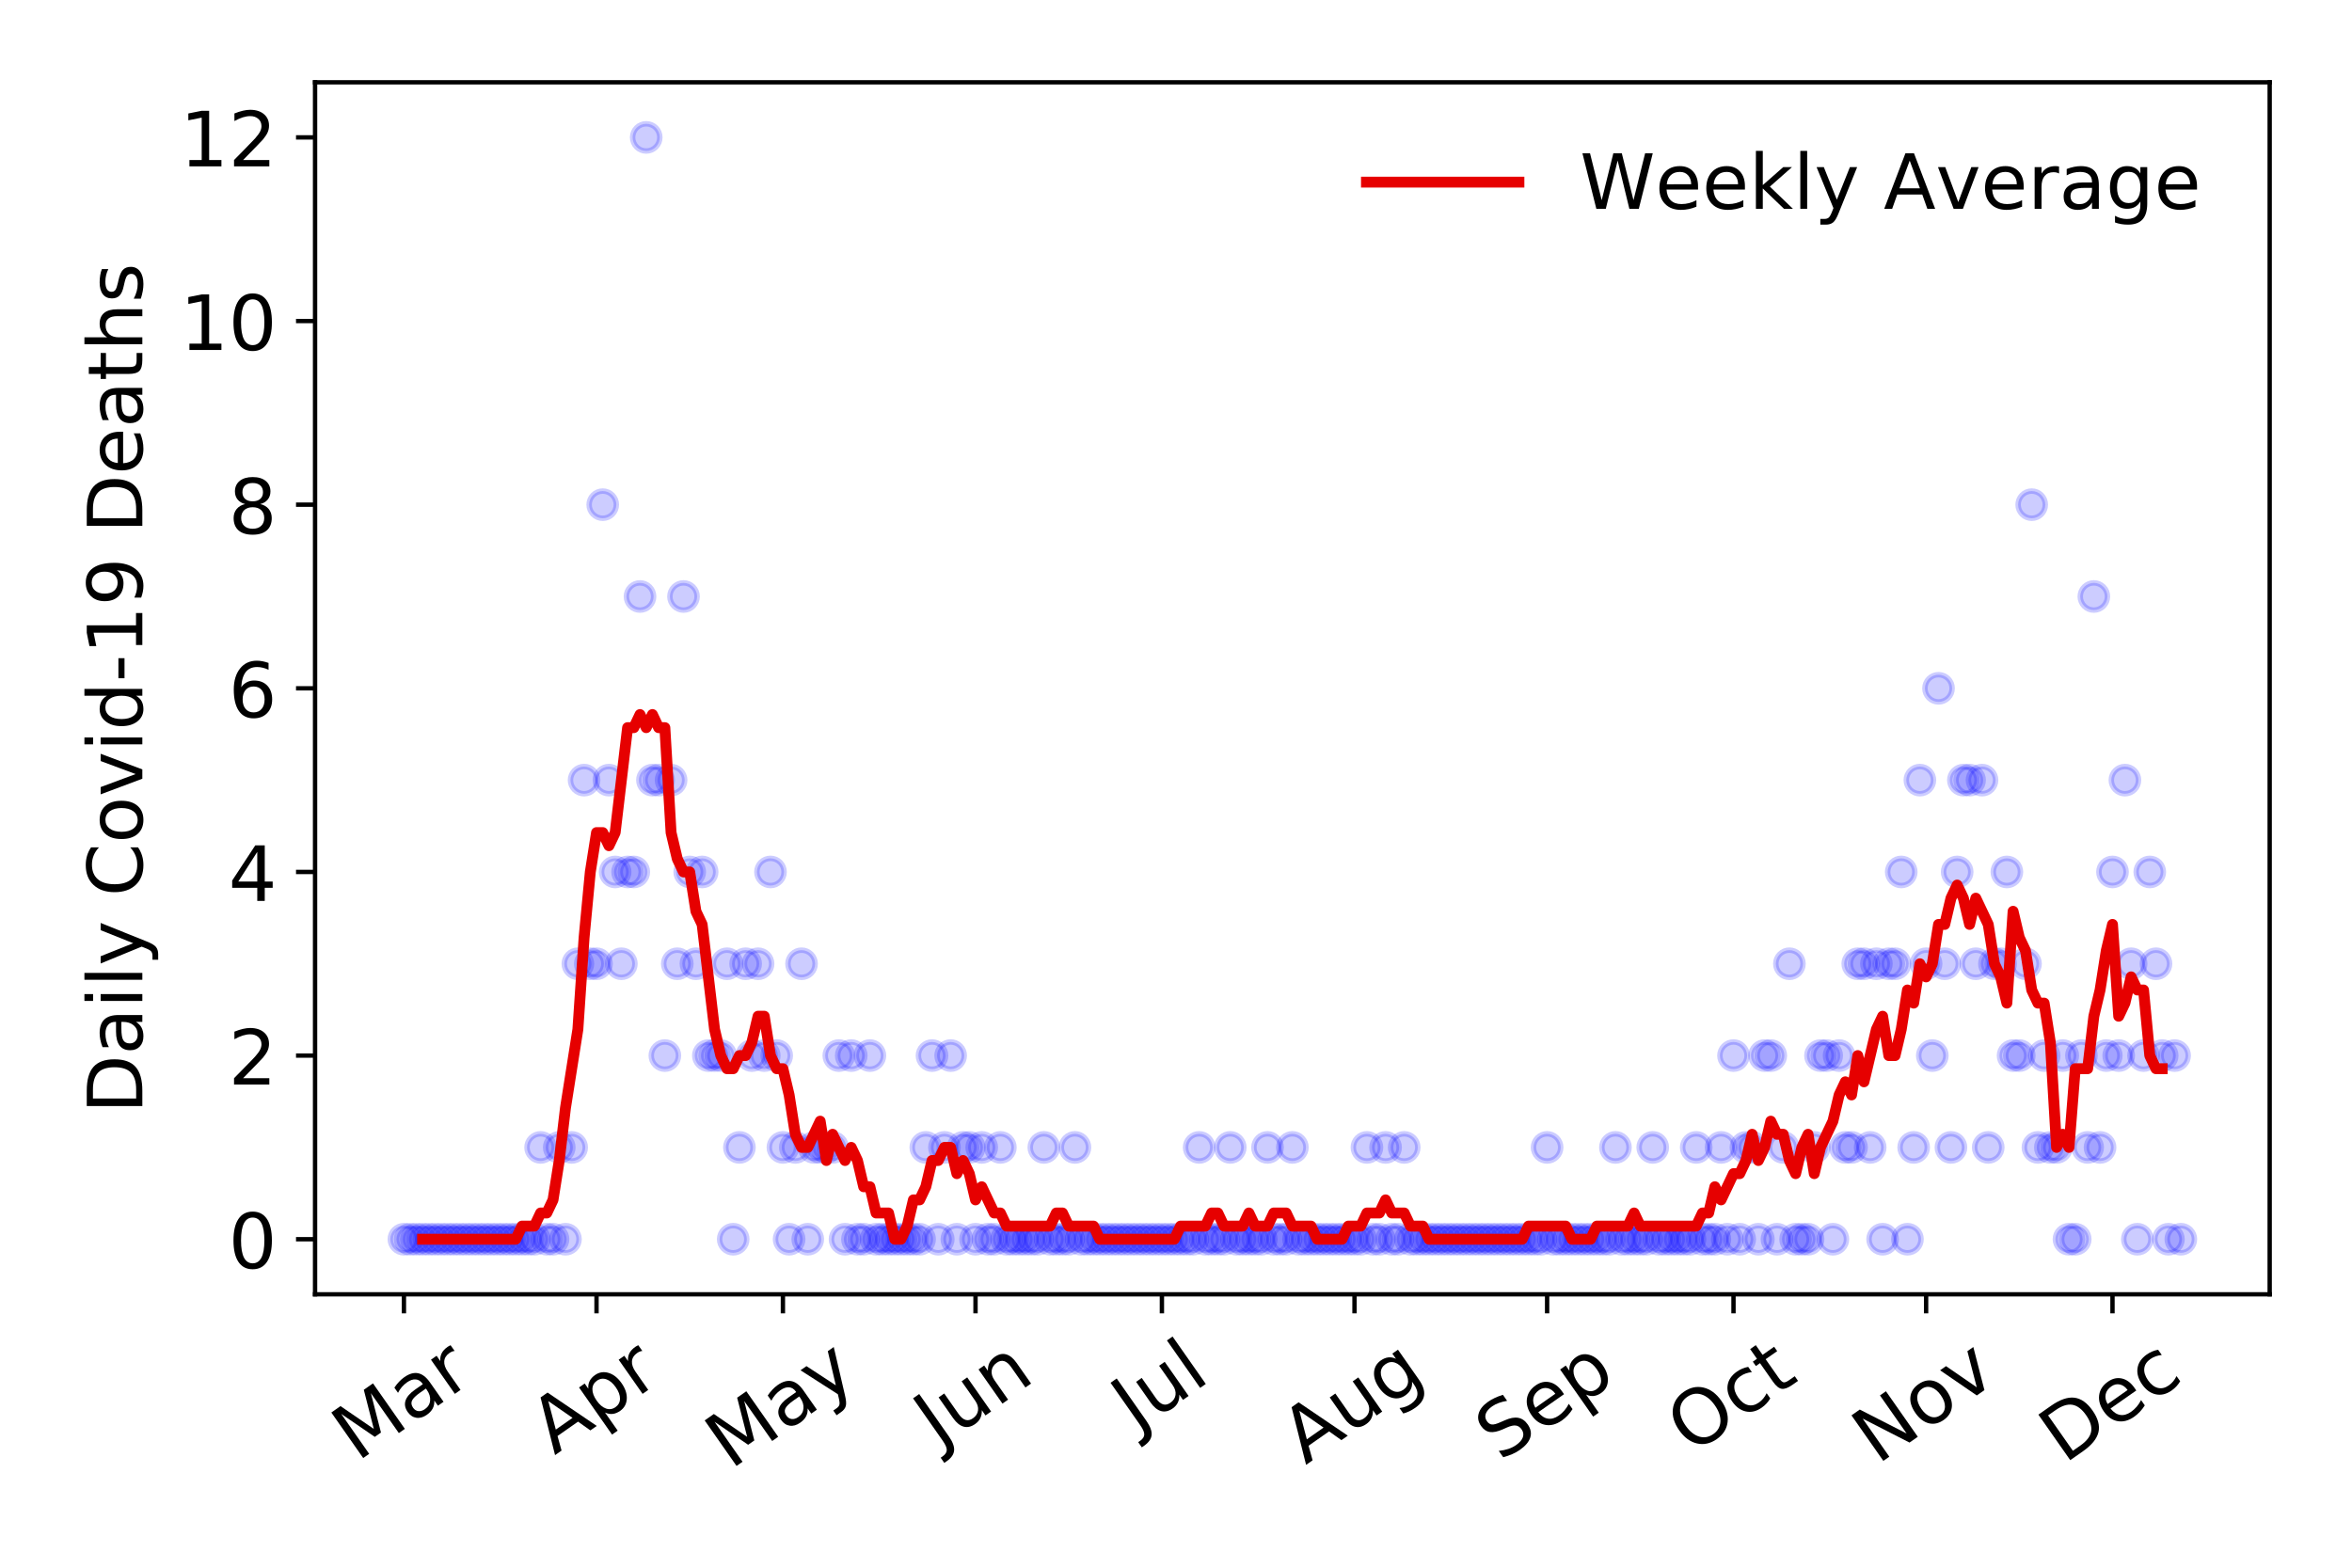 <?xml version="1.0" encoding="utf-8" standalone="no"?>
<!DOCTYPE svg PUBLIC "-//W3C//DTD SVG 1.1//EN"
  "http://www.w3.org/Graphics/SVG/1.1/DTD/svg11.dtd">
<!-- Created with matplotlib (https://matplotlib.org/) -->
<svg height="288pt" version="1.1" viewBox="0 0 432 288" width="432pt" xmlns="http://www.w3.org/2000/svg" xmlns:xlink="http://www.w3.org/1999/xlink">
 <defs>
  <style type="text/css">
*{stroke-linecap:butt;stroke-linejoin:round;}
  </style>
 </defs>
 <g id="figure_1">
  <g id="patch_1">
   <path d="M 0 288 
L 432 288 
L 432 0 
L 0 0 
z
" style="fill:#ffffff;"/>
  </g>
  <g id="axes_1">
   <g id="patch_2">
    <path d="M 57.87 237.778 
L 416.88 237.778 
L 416.88 15.12 
L 57.87 15.12 
z
" style="fill:#ffffff;"/>
   </g>
   <g id="matplotlib.axis_1">
    <g id="xtick_1">
     <g id="line2d_1">
      <defs>
       <path d="M 0 0 
L 0 3.5 
" id="ma7cd3cd899" style="stroke:#000000;stroke-width:0.8;"/>
      </defs>
      <g>
       <use style="stroke:#000000;stroke-width:0.8;" x="74.189" xlink:href="#ma7cd3cd899" y="237.778"/>
      </g>
     </g>
     <g id="text_1">
      <!-- Mar -->
      <defs>
       <path d="M 9.812 72.906 
L 24.516 72.906 
L 43.109 23.297 
L 61.812 72.906 
L 76.516 72.906 
L 76.516 0 
L 66.891 0 
L 66.891 64.016 
L 48.094 14.016 
L 38.188 14.016 
L 19.391 64.016 
L 19.391 0 
L 9.812 0 
z
" id="DejaVuSans-77"/>
       <path d="M 34.281 27.484 
Q 23.391 27.484 19.188 25 
Q 14.984 22.516 14.984 16.5 
Q 14.984 11.719 18.141 8.906 
Q 21.297 6.109 26.703 6.109 
Q 34.188 6.109 38.703 11.406 
Q 43.219 16.703 43.219 25.484 
L 43.219 27.484 
z
M 52.203 31.203 
L 52.203 0 
L 43.219 0 
L 43.219 8.297 
Q 40.141 3.328 35.547 0.953 
Q 30.953 -1.422 24.312 -1.422 
Q 15.922 -1.422 10.953 3.297 
Q 6 8.016 6 15.922 
Q 6 25.141 12.172 29.828 
Q 18.359 34.516 30.609 34.516 
L 43.219 34.516 
L 43.219 35.406 
Q 43.219 41.609 39.141 45 
Q 35.062 48.391 27.688 48.391 
Q 23 48.391 18.547 47.266 
Q 14.109 46.141 10.016 43.891 
L 10.016 52.203 
Q 14.938 54.109 19.578 55.047 
Q 24.219 56 28.609 56 
Q 40.484 56 46.344 49.844 
Q 52.203 43.703 52.203 31.203 
z
" id="DejaVuSans-97"/>
       <path d="M 41.109 46.297 
Q 39.594 47.172 37.812 47.578 
Q 36.031 48 33.891 48 
Q 26.266 48 22.188 43.047 
Q 18.109 38.094 18.109 28.812 
L 18.109 0 
L 9.078 0 
L 9.078 54.688 
L 18.109 54.688 
L 18.109 46.188 
Q 20.953 51.172 25.484 53.578 
Q 30.031 56 36.531 56 
Q 37.453 56 38.578 55.875 
Q 39.703 55.766 41.062 55.516 
z
" id="DejaVuSans-114"/>
      </defs>
      <g transform="translate(65.586 268.643)rotate(-35)scale(0.14 -0.14)">
       <use xlink:href="#DejaVuSans-77"/>
       <use x="86.279" xlink:href="#DejaVuSans-97"/>
       <use x="147.559" xlink:href="#DejaVuSans-114"/>
      </g>
     </g>
    </g>
    <g id="xtick_2">
     <g id="line2d_2">
      <g>
       <use style="stroke:#000000;stroke-width:0.8;" x="109.565" xlink:href="#ma7cd3cd899" y="237.778"/>
      </g>
     </g>
     <g id="text_2">
      <!-- Apr -->
      <defs>
       <path d="M 34.188 63.188 
L 20.797 26.906 
L 47.609 26.906 
z
M 28.609 72.906 
L 39.797 72.906 
L 67.578 0 
L 57.328 0 
L 50.688 18.703 
L 17.828 18.703 
L 11.188 0 
L 0.781 0 
z
" id="DejaVuSans-65"/>
       <path d="M 18.109 8.203 
L 18.109 -20.797 
L 9.078 -20.797 
L 9.078 54.688 
L 18.109 54.688 
L 18.109 46.391 
Q 20.953 51.266 25.266 53.625 
Q 29.594 56 35.594 56 
Q 45.562 56 51.781 48.094 
Q 58.016 40.188 58.016 27.297 
Q 58.016 14.406 51.781 6.484 
Q 45.562 -1.422 35.594 -1.422 
Q 29.594 -1.422 25.266 0.953 
Q 20.953 3.328 18.109 8.203 
z
M 48.688 27.297 
Q 48.688 37.203 44.609 42.844 
Q 40.531 48.484 33.406 48.484 
Q 26.266 48.484 22.188 42.844 
Q 18.109 37.203 18.109 27.297 
Q 18.109 17.391 22.188 11.75 
Q 26.266 6.109 33.406 6.109 
Q 40.531 6.109 44.609 11.75 
Q 48.688 17.391 48.688 27.297 
z
" id="DejaVuSans-112"/>
      </defs>
      <g transform="translate(101.861 267.384)rotate(-35)scale(0.14 -0.14)">
       <use xlink:href="#DejaVuSans-65"/>
       <use x="68.408" xlink:href="#DejaVuSans-112"/>
       <use x="131.885" xlink:href="#DejaVuSans-114"/>
      </g>
     </g>
    </g>
    <g id="xtick_3">
     <g id="line2d_3">
      <g>
       <use style="stroke:#000000;stroke-width:0.8;" x="143.8" xlink:href="#ma7cd3cd899" y="237.778"/>
      </g>
     </g>
     <g id="text_3">
      <!-- May -->
      <defs>
       <path d="M 32.172 -5.078 
Q 28.375 -14.844 24.75 -17.812 
Q 21.141 -20.797 15.094 -20.797 
L 7.906 -20.797 
L 7.906 -13.281 
L 13.188 -13.281 
Q 16.891 -13.281 18.938 -11.516 
Q 21 -9.766 23.484 -3.219 
L 25.094 0.875 
L 2.984 54.688 
L 12.5 54.688 
L 29.594 11.922 
L 46.688 54.688 
L 56.203 54.688 
z
" id="DejaVuSans-121"/>
      </defs>
      <g transform="translate(134.16 270.094)rotate(-35)scale(0.14 -0.14)">
       <use xlink:href="#DejaVuSans-77"/>
       <use x="86.279" xlink:href="#DejaVuSans-97"/>
       <use x="147.559" xlink:href="#DejaVuSans-121"/>
      </g>
     </g>
    </g>
    <g id="xtick_4">
     <g id="line2d_4">
      <g>
       <use style="stroke:#000000;stroke-width:0.8;" x="179.176" xlink:href="#ma7cd3cd899" y="237.778"/>
      </g>
     </g>
     <g id="text_4">
      <!-- Jun -->
      <defs>
       <path d="M 9.812 72.906 
L 19.672 72.906 
L 19.672 5.078 
Q 19.672 -8.109 14.672 -14.062 
Q 9.672 -20.016 -1.422 -20.016 
L -5.172 -20.016 
L -5.172 -11.719 
L -2.094 -11.719 
Q 4.438 -11.719 7.125 -8.047 
Q 9.812 -4.391 9.812 5.078 
z
" id="DejaVuSans-74"/>
       <path d="M 8.5 21.578 
L 8.5 54.688 
L 17.484 54.688 
L 17.484 21.922 
Q 17.484 14.156 20.5 10.266 
Q 23.531 6.391 29.594 6.391 
Q 36.859 6.391 41.078 11.031 
Q 45.312 15.672 45.312 23.688 
L 45.312 54.688 
L 54.297 54.688 
L 54.297 0 
L 45.312 0 
L 45.312 8.406 
Q 42.047 3.422 37.719 1 
Q 33.406 -1.422 27.688 -1.422 
Q 18.266 -1.422 13.375 4.438 
Q 8.5 10.297 8.5 21.578 
z
M 31.109 56 
z
" id="DejaVuSans-117"/>
       <path d="M 54.891 33.016 
L 54.891 0 
L 45.906 0 
L 45.906 32.719 
Q 45.906 40.484 42.875 44.328 
Q 39.844 48.188 33.797 48.188 
Q 26.516 48.188 22.312 43.547 
Q 18.109 38.922 18.109 30.906 
L 18.109 0 
L 9.078 0 
L 9.078 54.688 
L 18.109 54.688 
L 18.109 46.188 
Q 21.344 51.125 25.703 53.562 
Q 30.078 56 35.797 56 
Q 45.219 56 50.047 50.172 
Q 54.891 44.344 54.891 33.016 
z
" id="DejaVuSans-110"/>
      </defs>
      <g transform="translate(172.432 266.039)rotate(-35)scale(0.14 -0.14)">
       <use xlink:href="#DejaVuSans-74"/>
       <use x="29.492" xlink:href="#DejaVuSans-117"/>
       <use x="92.871" xlink:href="#DejaVuSans-110"/>
      </g>
     </g>
    </g>
    <g id="xtick_5">
     <g id="line2d_5">
      <g>
       <use style="stroke:#000000;stroke-width:0.8;" x="213.411" xlink:href="#ma7cd3cd899" y="237.778"/>
      </g>
     </g>
     <g id="text_5">
      <!-- Jul -->
      <defs>
       <path d="M 9.422 75.984 
L 18.406 75.984 
L 18.406 0 
L 9.422 0 
z
" id="DejaVuSans-108"/>
      </defs>
      <g transform="translate(208.708 263.181)rotate(-35)scale(0.14 -0.14)">
       <use xlink:href="#DejaVuSans-74"/>
       <use x="29.492" xlink:href="#DejaVuSans-117"/>
       <use x="92.871" xlink:href="#DejaVuSans-108"/>
      </g>
     </g>
    </g>
    <g id="xtick_6">
     <g id="line2d_6">
      <g>
       <use style="stroke:#000000;stroke-width:0.8;" x="248.787" xlink:href="#ma7cd3cd899" y="237.778"/>
      </g>
     </g>
     <g id="text_6">
      <!-- Aug -->
      <defs>
       <path d="M 45.406 27.984 
Q 45.406 37.75 41.375 43.109 
Q 37.359 48.484 30.078 48.484 
Q 22.859 48.484 18.828 43.109 
Q 14.797 37.75 14.797 27.984 
Q 14.797 18.266 18.828 12.891 
Q 22.859 7.516 30.078 7.516 
Q 37.359 7.516 41.375 12.891 
Q 45.406 18.266 45.406 27.984 
z
M 54.391 6.781 
Q 54.391 -7.172 48.188 -13.984 
Q 42 -20.797 29.203 -20.797 
Q 24.469 -20.797 20.266 -20.094 
Q 16.062 -19.391 12.109 -17.922 
L 12.109 -9.188 
Q 16.062 -11.328 19.922 -12.344 
Q 23.781 -13.375 27.781 -13.375 
Q 36.625 -13.375 41.016 -8.766 
Q 45.406 -4.156 45.406 5.172 
L 45.406 9.625 
Q 42.625 4.781 38.281 2.391 
Q 33.938 0 27.875 0 
Q 17.828 0 11.672 7.656 
Q 5.516 15.328 5.516 27.984 
Q 5.516 40.672 11.672 48.328 
Q 17.828 56 27.875 56 
Q 33.938 56 38.281 53.609 
Q 42.625 51.219 45.406 46.391 
L 45.406 54.688 
L 54.391 54.688 
z
" id="DejaVuSans-103"/>
      </defs>
      <g transform="translate(239.806 269.172)rotate(-35)scale(0.14 -0.14)">
       <use xlink:href="#DejaVuSans-65"/>
       <use x="68.408" xlink:href="#DejaVuSans-117"/>
       <use x="131.787" xlink:href="#DejaVuSans-103"/>
      </g>
     </g>
    </g>
    <g id="xtick_7">
     <g id="line2d_7">
      <g>
       <use style="stroke:#000000;stroke-width:0.8;" x="284.163" xlink:href="#ma7cd3cd899" y="237.778"/>
      </g>
     </g>
     <g id="text_7">
      <!-- Sep -->
      <defs>
       <path d="M 53.516 70.516 
L 53.516 60.891 
Q 47.906 63.578 42.922 64.891 
Q 37.938 66.219 33.297 66.219 
Q 25.25 66.219 20.875 63.094 
Q 16.5 59.969 16.5 54.203 
Q 16.5 49.359 19.406 46.891 
Q 22.312 44.438 30.422 42.922 
L 36.375 41.703 
Q 47.406 39.594 52.656 34.297 
Q 57.906 29 57.906 20.125 
Q 57.906 9.516 50.797 4.047 
Q 43.703 -1.422 29.984 -1.422 
Q 24.812 -1.422 18.969 -0.25 
Q 13.141 0.922 6.891 3.219 
L 6.891 13.375 
Q 12.891 10.016 18.656 8.297 
Q 24.422 6.594 29.984 6.594 
Q 38.422 6.594 43.016 9.906 
Q 47.609 13.234 47.609 19.391 
Q 47.609 24.75 44.312 27.781 
Q 41.016 30.812 33.5 32.328 
L 27.484 33.5 
Q 16.453 35.688 11.516 40.375 
Q 6.594 45.062 6.594 53.422 
Q 6.594 63.094 13.406 68.656 
Q 20.219 74.219 32.172 74.219 
Q 37.312 74.219 42.625 73.281 
Q 47.953 72.359 53.516 70.516 
z
" id="DejaVuSans-83"/>
       <path d="M 56.203 29.594 
L 56.203 25.203 
L 14.891 25.203 
Q 15.484 15.922 20.484 11.062 
Q 25.484 6.203 34.422 6.203 
Q 39.594 6.203 44.453 7.469 
Q 49.312 8.734 54.109 11.281 
L 54.109 2.781 
Q 49.266 0.734 44.188 -0.344 
Q 39.109 -1.422 33.891 -1.422 
Q 20.797 -1.422 13.156 6.188 
Q 5.516 13.812 5.516 26.812 
Q 5.516 40.234 12.766 48.109 
Q 20.016 56 32.328 56 
Q 43.359 56 49.781 48.891 
Q 56.203 41.797 56.203 29.594 
z
M 47.219 32.234 
Q 47.125 39.594 43.094 43.984 
Q 39.062 48.391 32.422 48.391 
Q 24.906 48.391 20.391 44.141 
Q 15.875 39.891 15.188 32.172 
z
" id="DejaVuSans-101"/>
      </defs>
      <g transform="translate(275.57 268.629)rotate(-35)scale(0.14 -0.14)">
       <use xlink:href="#DejaVuSans-83"/>
       <use x="63.477" xlink:href="#DejaVuSans-101"/>
       <use x="125" xlink:href="#DejaVuSans-112"/>
      </g>
     </g>
    </g>
    <g id="xtick_8">
     <g id="line2d_8">
      <g>
       <use style="stroke:#000000;stroke-width:0.8;" x="318.398" xlink:href="#ma7cd3cd899" y="237.778"/>
      </g>
     </g>
     <g id="text_8">
      <!-- Oct -->
      <defs>
       <path d="M 39.406 66.219 
Q 28.656 66.219 22.328 58.203 
Q 16.016 50.203 16.016 36.375 
Q 16.016 22.609 22.328 14.594 
Q 28.656 6.594 39.406 6.594 
Q 50.141 6.594 56.422 14.594 
Q 62.703 22.609 62.703 36.375 
Q 62.703 50.203 56.422 58.203 
Q 50.141 66.219 39.406 66.219 
z
M 39.406 74.219 
Q 54.734 74.219 63.906 63.938 
Q 73.094 53.656 73.094 36.375 
Q 73.094 19.141 63.906 8.859 
Q 54.734 -1.422 39.406 -1.422 
Q 24.031 -1.422 14.812 8.828 
Q 5.609 19.094 5.609 36.375 
Q 5.609 53.656 14.812 63.938 
Q 24.031 74.219 39.406 74.219 
z
" id="DejaVuSans-79"/>
       <path d="M 48.781 52.594 
L 48.781 44.188 
Q 44.969 46.297 41.141 47.344 
Q 37.312 48.391 33.406 48.391 
Q 24.656 48.391 19.812 42.844 
Q 14.984 37.312 14.984 27.297 
Q 14.984 17.281 19.812 11.734 
Q 24.656 6.203 33.406 6.203 
Q 37.312 6.203 41.141 7.25 
Q 44.969 8.297 48.781 10.406 
L 48.781 2.094 
Q 45.016 0.344 40.984 -0.531 
Q 36.969 -1.422 32.422 -1.422 
Q 20.062 -1.422 12.781 6.344 
Q 5.516 14.109 5.516 27.297 
Q 5.516 40.672 12.859 48.328 
Q 20.219 56 33.016 56 
Q 37.156 56 41.109 55.141 
Q 45.062 54.297 48.781 52.594 
z
" id="DejaVuSans-99"/>
       <path d="M 18.312 70.219 
L 18.312 54.688 
L 36.812 54.688 
L 36.812 47.703 
L 18.312 47.703 
L 18.312 18.016 
Q 18.312 11.328 20.141 9.422 
Q 21.969 7.516 27.594 7.516 
L 36.812 7.516 
L 36.812 0 
L 27.594 0 
Q 17.188 0 13.234 3.875 
Q 9.281 7.766 9.281 18.016 
L 9.281 47.703 
L 2.688 47.703 
L 2.688 54.688 
L 9.281 54.688 
L 9.281 70.219 
z
" id="DejaVuSans-116"/>
      </defs>
      <g transform="translate(310.699 267.377)rotate(-35)scale(0.14 -0.14)">
       <use xlink:href="#DejaVuSans-79"/>
       <use x="78.711" xlink:href="#DejaVuSans-99"/>
       <use x="133.691" xlink:href="#DejaVuSans-116"/>
      </g>
     </g>
    </g>
    <g id="xtick_9">
     <g id="line2d_9">
      <g>
       <use style="stroke:#000000;stroke-width:0.8;" x="353.774" xlink:href="#ma7cd3cd899" y="237.778"/>
      </g>
     </g>
     <g id="text_9">
      <!-- Nov -->
      <defs>
       <path d="M 9.812 72.906 
L 23.094 72.906 
L 55.422 11.922 
L 55.422 72.906 
L 64.984 72.906 
L 64.984 0 
L 51.703 0 
L 19.391 60.984 
L 19.391 0 
L 9.812 0 
z
" id="DejaVuSans-78"/>
       <path d="M 30.609 48.391 
Q 23.391 48.391 19.188 42.75 
Q 14.984 37.109 14.984 27.297 
Q 14.984 17.484 19.156 11.844 
Q 23.344 6.203 30.609 6.203 
Q 37.797 6.203 41.984 11.859 
Q 46.188 17.531 46.188 27.297 
Q 46.188 37.016 41.984 42.703 
Q 37.797 48.391 30.609 48.391 
z
M 30.609 56 
Q 42.328 56 49.016 48.375 
Q 55.719 40.766 55.719 27.297 
Q 55.719 13.875 49.016 6.219 
Q 42.328 -1.422 30.609 -1.422 
Q 18.844 -1.422 12.172 6.219 
Q 5.516 13.875 5.516 27.297 
Q 5.516 40.766 12.172 48.375 
Q 18.844 56 30.609 56 
z
" id="DejaVuSans-111"/>
       <path d="M 2.984 54.688 
L 12.5 54.688 
L 29.594 8.797 
L 46.688 54.688 
L 56.203 54.688 
L 35.688 0 
L 23.484 0 
z
" id="DejaVuSans-118"/>
      </defs>
      <g transform="translate(344.797 269.166)rotate(-35)scale(0.14 -0.14)">
       <use xlink:href="#DejaVuSans-78"/>
       <use x="74.805" xlink:href="#DejaVuSans-111"/>
       <use x="135.986" xlink:href="#DejaVuSans-118"/>
      </g>
     </g>
    </g>
    <g id="xtick_10">
     <g id="line2d_10">
      <g>
       <use style="stroke:#000000;stroke-width:0.8;" x="388.009" xlink:href="#ma7cd3cd899" y="237.778"/>
      </g>
     </g>
     <g id="text_10">
      <!-- Dec -->
      <defs>
       <path d="M 19.672 64.797 
L 19.672 8.109 
L 31.594 8.109 
Q 46.688 8.109 53.688 14.938 
Q 60.688 21.781 60.688 36.531 
Q 60.688 51.172 53.688 57.984 
Q 46.688 64.797 31.594 64.797 
z
M 9.812 72.906 
L 30.078 72.906 
Q 51.266 72.906 61.172 64.094 
Q 71.094 55.281 71.094 36.531 
Q 71.094 17.672 61.125 8.828 
Q 51.172 0 30.078 0 
L 9.812 0 
z
" id="DejaVuSans-68"/>
      </defs>
      <g transform="translate(379.128 269.032)rotate(-35)scale(0.14 -0.14)">
       <use xlink:href="#DejaVuSans-68"/>
       <use x="77.002" xlink:href="#DejaVuSans-101"/>
       <use x="138.525" xlink:href="#DejaVuSans-99"/>
      </g>
     </g>
    </g>
   </g>
   <g id="matplotlib.axis_2">
    <g id="ytick_1">
     <g id="line2d_11">
      <defs>
       <path d="M 0 0 
L -3.5 0 
" id="ma6d67f721a" style="stroke:#000000;stroke-width:0.8;"/>
      </defs>
      <g>
       <use style="stroke:#000000;stroke-width:0.8;" x="57.87" xlink:href="#ma6d67f721a" y="227.657"/>
      </g>
     </g>
     <g id="text_11">
      <!-- 0 -->
      <defs>
       <path d="M 31.781 66.406 
Q 24.172 66.406 20.328 58.906 
Q 16.5 51.422 16.5 36.375 
Q 16.5 21.391 20.328 13.891 
Q 24.172 6.391 31.781 6.391 
Q 39.453 6.391 43.281 13.891 
Q 47.125 21.391 47.125 36.375 
Q 47.125 51.422 43.281 58.906 
Q 39.453 66.406 31.781 66.406 
z
M 31.781 74.219 
Q 44.047 74.219 50.516 64.516 
Q 56.984 54.828 56.984 36.375 
Q 56.984 17.969 50.516 8.266 
Q 44.047 -1.422 31.781 -1.422 
Q 19.531 -1.422 13.062 8.266 
Q 6.594 17.969 6.594 36.375 
Q 6.594 54.828 13.062 64.516 
Q 19.531 74.219 31.781 74.219 
z
" id="DejaVuSans-48"/>
      </defs>
      <g transform="translate(41.962 232.976)scale(0.14 -0.14)">
       <use xlink:href="#DejaVuSans-48"/>
      </g>
     </g>
    </g>
    <g id="ytick_2">
     <g id="line2d_12">
      <g>
       <use style="stroke:#000000;stroke-width:0.8;" x="57.87" xlink:href="#ma6d67f721a" y="193.921"/>
      </g>
     </g>
     <g id="text_12">
      <!-- 2 -->
      <defs>
       <path d="M 19.188 8.297 
L 53.609 8.297 
L 53.609 0 
L 7.328 0 
L 7.328 8.297 
Q 12.938 14.109 22.625 23.891 
Q 32.328 33.688 34.812 36.531 
Q 39.547 41.844 41.422 45.531 
Q 43.312 49.219 43.312 52.781 
Q 43.312 58.594 39.234 62.25 
Q 35.156 65.922 28.609 65.922 
Q 23.969 65.922 18.812 64.312 
Q 13.672 62.703 7.812 59.422 
L 7.812 69.391 
Q 13.766 71.781 18.938 73 
Q 24.125 74.219 28.422 74.219 
Q 39.75 74.219 46.484 68.547 
Q 53.219 62.891 53.219 53.422 
Q 53.219 48.922 51.531 44.891 
Q 49.859 40.875 45.406 35.406 
Q 44.188 33.984 37.641 27.219 
Q 31.109 20.453 19.188 8.297 
z
" id="DejaVuSans-50"/>
      </defs>
      <g transform="translate(41.962 199.24)scale(0.14 -0.14)">
       <use xlink:href="#DejaVuSans-50"/>
      </g>
     </g>
    </g>
    <g id="ytick_3">
     <g id="line2d_13">
      <g>
       <use style="stroke:#000000;stroke-width:0.8;" x="57.87" xlink:href="#ma6d67f721a" y="160.185"/>
      </g>
     </g>
     <g id="text_13">
      <!-- 4 -->
      <defs>
       <path d="M 37.797 64.312 
L 12.891 25.391 
L 37.797 25.391 
z
M 35.203 72.906 
L 47.609 72.906 
L 47.609 25.391 
L 58.016 25.391 
L 58.016 17.188 
L 47.609 17.188 
L 47.609 0 
L 37.797 0 
L 37.797 17.188 
L 4.891 17.188 
L 4.891 26.703 
z
" id="DejaVuSans-52"/>
      </defs>
      <g transform="translate(41.962 165.504)scale(0.14 -0.14)">
       <use xlink:href="#DejaVuSans-52"/>
      </g>
     </g>
    </g>
    <g id="ytick_4">
     <g id="line2d_14">
      <g>
       <use style="stroke:#000000;stroke-width:0.8;" x="57.87" xlink:href="#ma6d67f721a" y="126.449"/>
      </g>
     </g>
     <g id="text_14">
      <!-- 6 -->
      <defs>
       <path d="M 33.016 40.375 
Q 26.375 40.375 22.484 35.828 
Q 18.609 31.297 18.609 23.391 
Q 18.609 15.531 22.484 10.953 
Q 26.375 6.391 33.016 6.391 
Q 39.656 6.391 43.531 10.953 
Q 47.406 15.531 47.406 23.391 
Q 47.406 31.297 43.531 35.828 
Q 39.656 40.375 33.016 40.375 
z
M 52.594 71.297 
L 52.594 62.312 
Q 48.875 64.062 45.094 64.984 
Q 41.312 65.922 37.594 65.922 
Q 27.828 65.922 22.672 59.328 
Q 17.531 52.734 16.797 39.406 
Q 19.672 43.656 24.016 45.922 
Q 28.375 48.188 33.594 48.188 
Q 44.578 48.188 50.953 41.516 
Q 57.328 34.859 57.328 23.391 
Q 57.328 12.156 50.688 5.359 
Q 44.047 -1.422 33.016 -1.422 
Q 20.359 -1.422 13.672 8.266 
Q 6.984 17.969 6.984 36.375 
Q 6.984 53.656 15.188 63.938 
Q 23.391 74.219 37.203 74.219 
Q 40.922 74.219 44.703 73.484 
Q 48.484 72.75 52.594 71.297 
z
" id="DejaVuSans-54"/>
      </defs>
      <g transform="translate(41.962 131.768)scale(0.14 -0.14)">
       <use xlink:href="#DejaVuSans-54"/>
      </g>
     </g>
    </g>
    <g id="ytick_5">
     <g id="line2d_15">
      <g>
       <use style="stroke:#000000;stroke-width:0.8;" x="57.87" xlink:href="#ma6d67f721a" y="92.713"/>
      </g>
     </g>
     <g id="text_15">
      <!-- 8 -->
      <defs>
       <path d="M 31.781 34.625 
Q 24.75 34.625 20.719 30.859 
Q 16.703 27.094 16.703 20.516 
Q 16.703 13.922 20.719 10.156 
Q 24.75 6.391 31.781 6.391 
Q 38.812 6.391 42.859 10.172 
Q 46.922 13.969 46.922 20.516 
Q 46.922 27.094 42.891 30.859 
Q 38.875 34.625 31.781 34.625 
z
M 21.922 38.812 
Q 15.578 40.375 12.031 44.719 
Q 8.5 49.078 8.5 55.328 
Q 8.5 64.062 14.719 69.141 
Q 20.953 74.219 31.781 74.219 
Q 42.672 74.219 48.875 69.141 
Q 55.078 64.062 55.078 55.328 
Q 55.078 49.078 51.531 44.719 
Q 48 40.375 41.703 38.812 
Q 48.828 37.156 52.797 32.312 
Q 56.781 27.484 56.781 20.516 
Q 56.781 9.906 50.312 4.234 
Q 43.844 -1.422 31.781 -1.422 
Q 19.734 -1.422 13.25 4.234 
Q 6.781 9.906 6.781 20.516 
Q 6.781 27.484 10.781 32.312 
Q 14.797 37.156 21.922 38.812 
z
M 18.312 54.391 
Q 18.312 48.734 21.844 45.562 
Q 25.391 42.391 31.781 42.391 
Q 38.141 42.391 41.719 45.562 
Q 45.312 48.734 45.312 54.391 
Q 45.312 60.062 41.719 63.234 
Q 38.141 66.406 31.781 66.406 
Q 25.391 66.406 21.844 63.234 
Q 18.312 60.062 18.312 54.391 
z
" id="DejaVuSans-56"/>
      </defs>
      <g transform="translate(41.962 98.032)scale(0.14 -0.14)">
       <use xlink:href="#DejaVuSans-56"/>
      </g>
     </g>
    </g>
    <g id="ytick_6">
     <g id="line2d_16">
      <g>
       <use style="stroke:#000000;stroke-width:0.8;" x="57.87" xlink:href="#ma6d67f721a" y="58.977"/>
      </g>
     </g>
     <g id="text_16">
      <!-- 10 -->
      <defs>
       <path d="M 12.406 8.297 
L 28.516 8.297 
L 28.516 63.922 
L 10.984 60.406 
L 10.984 69.391 
L 28.422 72.906 
L 38.281 72.906 
L 38.281 8.297 
L 54.391 8.297 
L 54.391 0 
L 12.406 0 
z
" id="DejaVuSans-49"/>
      </defs>
      <g transform="translate(33.055 64.296)scale(0.14 -0.14)">
       <use xlink:href="#DejaVuSans-49"/>
       <use x="63.623" xlink:href="#DejaVuSans-48"/>
      </g>
     </g>
    </g>
    <g id="ytick_7">
     <g id="line2d_17">
      <g>
       <use style="stroke:#000000;stroke-width:0.8;" x="57.87" xlink:href="#ma6d67f721a" y="25.241"/>
      </g>
     </g>
     <g id="text_17">
      <!-- 12 -->
      <g transform="translate(33.055 30.56)scale(0.14 -0.14)">
       <use xlink:href="#DejaVuSans-49"/>
       <use x="63.623" xlink:href="#DejaVuSans-50"/>
      </g>
     </g>
    </g>
    <g id="text_18">
     <!-- Daily Covid-19 Deaths -->
     <defs>
      <path d="M 9.422 54.688 
L 18.406 54.688 
L 18.406 0 
L 9.422 0 
z
M 9.422 75.984 
L 18.406 75.984 
L 18.406 64.594 
L 9.422 64.594 
z
" id="DejaVuSans-105"/>
      <path id="DejaVuSans-32"/>
      <path d="M 64.406 67.281 
L 64.406 56.891 
Q 59.422 61.531 53.781 63.812 
Q 48.141 66.109 41.797 66.109 
Q 29.297 66.109 22.656 58.469 
Q 16.016 50.828 16.016 36.375 
Q 16.016 21.969 22.656 14.328 
Q 29.297 6.688 41.797 6.688 
Q 48.141 6.688 53.781 8.984 
Q 59.422 11.281 64.406 15.922 
L 64.406 5.609 
Q 59.234 2.094 53.438 0.328 
Q 47.656 -1.422 41.219 -1.422 
Q 24.656 -1.422 15.125 8.703 
Q 5.609 18.844 5.609 36.375 
Q 5.609 53.953 15.125 64.078 
Q 24.656 74.219 41.219 74.219 
Q 47.75 74.219 53.531 72.484 
Q 59.328 70.75 64.406 67.281 
z
" id="DejaVuSans-67"/>
      <path d="M 45.406 46.391 
L 45.406 75.984 
L 54.391 75.984 
L 54.391 0 
L 45.406 0 
L 45.406 8.203 
Q 42.578 3.328 38.25 0.953 
Q 33.938 -1.422 27.875 -1.422 
Q 17.969 -1.422 11.734 6.484 
Q 5.516 14.406 5.516 27.297 
Q 5.516 40.188 11.734 48.094 
Q 17.969 56 27.875 56 
Q 33.938 56 38.25 53.625 
Q 42.578 51.266 45.406 46.391 
z
M 14.797 27.297 
Q 14.797 17.391 18.875 11.75 
Q 22.953 6.109 30.078 6.109 
Q 37.203 6.109 41.297 11.75 
Q 45.406 17.391 45.406 27.297 
Q 45.406 37.203 41.297 42.844 
Q 37.203 48.484 30.078 48.484 
Q 22.953 48.484 18.875 42.844 
Q 14.797 37.203 14.797 27.297 
z
" id="DejaVuSans-100"/>
      <path d="M 4.891 31.391 
L 31.203 31.391 
L 31.203 23.391 
L 4.891 23.391 
z
" id="DejaVuSans-45"/>
      <path d="M 10.984 1.516 
L 10.984 10.5 
Q 14.703 8.734 18.5 7.812 
Q 22.312 6.891 25.984 6.891 
Q 35.75 6.891 40.891 13.453 
Q 46.047 20.016 46.781 33.406 
Q 43.953 29.203 39.594 26.953 
Q 35.25 24.703 29.984 24.703 
Q 19.047 24.703 12.672 31.312 
Q 6.297 37.938 6.297 49.422 
Q 6.297 60.641 12.938 67.422 
Q 19.578 74.219 30.609 74.219 
Q 43.266 74.219 49.922 64.516 
Q 56.594 54.828 56.594 36.375 
Q 56.594 19.141 48.406 8.859 
Q 40.234 -1.422 26.422 -1.422 
Q 22.703 -1.422 18.891 -0.688 
Q 15.094 0.047 10.984 1.516 
z
M 30.609 32.422 
Q 37.25 32.422 41.125 36.953 
Q 45.016 41.5 45.016 49.422 
Q 45.016 57.281 41.125 61.844 
Q 37.25 66.406 30.609 66.406 
Q 23.969 66.406 20.094 61.844 
Q 16.219 57.281 16.219 49.422 
Q 16.219 41.5 20.094 36.953 
Q 23.969 32.422 30.609 32.422 
z
" id="DejaVuSans-57"/>
      <path d="M 54.891 33.016 
L 54.891 0 
L 45.906 0 
L 45.906 32.719 
Q 45.906 40.484 42.875 44.328 
Q 39.844 48.188 33.797 48.188 
Q 26.516 48.188 22.312 43.547 
Q 18.109 38.922 18.109 30.906 
L 18.109 0 
L 9.078 0 
L 9.078 75.984 
L 18.109 75.984 
L 18.109 46.188 
Q 21.344 51.125 25.703 53.562 
Q 30.078 56 35.797 56 
Q 45.219 56 50.047 50.172 
Q 54.891 44.344 54.891 33.016 
z
" id="DejaVuSans-104"/>
      <path d="M 44.281 53.078 
L 44.281 44.578 
Q 40.484 46.531 36.375 47.5 
Q 32.281 48.484 27.875 48.484 
Q 21.188 48.484 17.844 46.438 
Q 14.5 44.391 14.5 40.281 
Q 14.5 37.156 16.891 35.375 
Q 19.281 33.594 26.516 31.984 
L 29.594 31.297 
Q 39.156 29.25 43.188 25.516 
Q 47.219 21.781 47.219 15.094 
Q 47.219 7.469 41.188 3.016 
Q 35.156 -1.422 24.609 -1.422 
Q 20.219 -1.422 15.453 -0.562 
Q 10.688 0.297 5.422 2 
L 5.422 11.281 
Q 10.406 8.688 15.234 7.391 
Q 20.062 6.109 24.812 6.109 
Q 31.156 6.109 34.562 8.281 
Q 37.984 10.453 37.984 14.406 
Q 37.984 18.062 35.516 20.016 
Q 33.062 21.969 24.703 23.781 
L 21.578 24.516 
Q 13.234 26.266 9.516 29.906 
Q 5.812 33.547 5.812 39.891 
Q 5.812 47.609 11.281 51.797 
Q 16.75 56 26.812 56 
Q 31.781 56 36.172 55.266 
Q 40.578 54.547 44.281 53.078 
z
" id="DejaVuSans-115"/>
     </defs>
     <g transform="translate(26.143 204.56)rotate(-90)scale(0.14 -0.14)">
      <use xlink:href="#DejaVuSans-68"/>
      <use x="77.002" xlink:href="#DejaVuSans-97"/>
      <use x="138.281" xlink:href="#DejaVuSans-105"/>
      <use x="166.064" xlink:href="#DejaVuSans-108"/>
      <use x="193.848" xlink:href="#DejaVuSans-121"/>
      <use x="253.027" xlink:href="#DejaVuSans-32"/>
      <use x="284.814" xlink:href="#DejaVuSans-67"/>
      <use x="354.639" xlink:href="#DejaVuSans-111"/>
      <use x="415.82" xlink:href="#DejaVuSans-118"/>
      <use x="475" xlink:href="#DejaVuSans-105"/>
      <use x="502.783" xlink:href="#DejaVuSans-100"/>
      <use x="566.26" xlink:href="#DejaVuSans-45"/>
      <use x="602.344" xlink:href="#DejaVuSans-49"/>
      <use x="665.967" xlink:href="#DejaVuSans-57"/>
      <use x="729.59" xlink:href="#DejaVuSans-32"/>
      <use x="761.377" xlink:href="#DejaVuSans-68"/>
      <use x="838.379" xlink:href="#DejaVuSans-101"/>
      <use x="899.902" xlink:href="#DejaVuSans-97"/>
      <use x="961.182" xlink:href="#DejaVuSans-116"/>
      <use x="1000.391" xlink:href="#DejaVuSans-104"/>
      <use x="1063.77" xlink:href="#DejaVuSans-115"/>
     </g>
    </g>
   </g>
   <g id="line2d_18">
    <defs>
     <path d="M 0 2.5 
C 0.663 2.5 1.299 2.237 1.768 1.768 
C 2.237 1.299 2.5 0.663 2.5 0 
C 2.5 -0.663 2.237 -1.299 1.768 -1.768 
C 1.299 -2.237 0.663 -2.5 0 -2.5 
C -0.663 -2.5 -1.299 -2.237 -1.768 -1.768 
C -2.237 -1.299 -2.5 -0.663 -2.5 0 
C -2.5 0.663 -2.237 1.299 -1.768 1.768 
C -1.299 2.237 -0.663 2.5 0 2.5 
z
" id="m700b1e8755" style="stroke:#0000ff;stroke-opacity:0.2;"/>
    </defs>
    <g clip-path="url(#p937e66669b)">
     <use style="fill:#0000ff;fill-opacity:0.2;stroke:#0000ff;stroke-opacity:0.2;" x="74.189" xlink:href="#m700b1e8755" y="227.657"/>
     <use style="fill:#0000ff;fill-opacity:0.2;stroke:#0000ff;stroke-opacity:0.2;" x="75.33" xlink:href="#m700b1e8755" y="227.657"/>
     <use style="fill:#0000ff;fill-opacity:0.2;stroke:#0000ff;stroke-opacity:0.2;" x="76.471" xlink:href="#m700b1e8755" y="227.657"/>
     <use style="fill:#0000ff;fill-opacity:0.2;stroke:#0000ff;stroke-opacity:0.2;" x="77.612" xlink:href="#m700b1e8755" y="227.657"/>
     <use style="fill:#0000ff;fill-opacity:0.2;stroke:#0000ff;stroke-opacity:0.2;" x="78.753" xlink:href="#m700b1e8755" y="227.657"/>
     <use style="fill:#0000ff;fill-opacity:0.2;stroke:#0000ff;stroke-opacity:0.2;" x="79.894" xlink:href="#m700b1e8755" y="227.657"/>
     <use style="fill:#0000ff;fill-opacity:0.2;stroke:#0000ff;stroke-opacity:0.2;" x="81.036" xlink:href="#m700b1e8755" y="227.657"/>
     <use style="fill:#0000ff;fill-opacity:0.2;stroke:#0000ff;stroke-opacity:0.2;" x="82.177" xlink:href="#m700b1e8755" y="227.657"/>
     <use style="fill:#0000ff;fill-opacity:0.2;stroke:#0000ff;stroke-opacity:0.2;" x="83.318" xlink:href="#m700b1e8755" y="227.657"/>
     <use style="fill:#0000ff;fill-opacity:0.2;stroke:#0000ff;stroke-opacity:0.2;" x="84.459" xlink:href="#m700b1e8755" y="227.657"/>
     <use style="fill:#0000ff;fill-opacity:0.2;stroke:#0000ff;stroke-opacity:0.2;" x="85.6" xlink:href="#m700b1e8755" y="227.657"/>
     <use style="fill:#0000ff;fill-opacity:0.2;stroke:#0000ff;stroke-opacity:0.2;" x="86.741" xlink:href="#m700b1e8755" y="227.657"/>
     <use style="fill:#0000ff;fill-opacity:0.2;stroke:#0000ff;stroke-opacity:0.2;" x="87.883" xlink:href="#m700b1e8755" y="227.657"/>
     <use style="fill:#0000ff;fill-opacity:0.2;stroke:#0000ff;stroke-opacity:0.2;" x="89.024" xlink:href="#m700b1e8755" y="227.657"/>
     <use style="fill:#0000ff;fill-opacity:0.2;stroke:#0000ff;stroke-opacity:0.2;" x="90.165" xlink:href="#m700b1e8755" y="227.657"/>
     <use style="fill:#0000ff;fill-opacity:0.2;stroke:#0000ff;stroke-opacity:0.2;" x="91.306" xlink:href="#m700b1e8755" y="227.657"/>
     <use style="fill:#0000ff;fill-opacity:0.2;stroke:#0000ff;stroke-opacity:0.2;" x="92.447" xlink:href="#m700b1e8755" y="227.657"/>
     <use style="fill:#0000ff;fill-opacity:0.2;stroke:#0000ff;stroke-opacity:0.2;" x="93.588" xlink:href="#m700b1e8755" y="227.657"/>
     <use style="fill:#0000ff;fill-opacity:0.2;stroke:#0000ff;stroke-opacity:0.2;" x="94.73" xlink:href="#m700b1e8755" y="227.657"/>
     <use style="fill:#0000ff;fill-opacity:0.2;stroke:#0000ff;stroke-opacity:0.2;" x="95.871" xlink:href="#m700b1e8755" y="227.657"/>
     <use style="fill:#0000ff;fill-opacity:0.2;stroke:#0000ff;stroke-opacity:0.2;" x="97.012" xlink:href="#m700b1e8755" y="227.657"/>
     <use style="fill:#0000ff;fill-opacity:0.2;stroke:#0000ff;stroke-opacity:0.2;" x="98.153" xlink:href="#m700b1e8755" y="227.657"/>
     <use style="fill:#0000ff;fill-opacity:0.2;stroke:#0000ff;stroke-opacity:0.2;" x="99.294" xlink:href="#m700b1e8755" y="210.789"/>
     <use style="fill:#0000ff;fill-opacity:0.2;stroke:#0000ff;stroke-opacity:0.2;" x="100.435" xlink:href="#m700b1e8755" y="227.657"/>
     <use style="fill:#0000ff;fill-opacity:0.2;stroke:#0000ff;stroke-opacity:0.2;" x="101.577" xlink:href="#m700b1e8755" y="227.657"/>
     <use style="fill:#0000ff;fill-opacity:0.2;stroke:#0000ff;stroke-opacity:0.2;" x="102.718" xlink:href="#m700b1e8755" y="210.789"/>
     <use style="fill:#0000ff;fill-opacity:0.2;stroke:#0000ff;stroke-opacity:0.2;" x="103.859" xlink:href="#m700b1e8755" y="227.657"/>
     <use style="fill:#0000ff;fill-opacity:0.2;stroke:#0000ff;stroke-opacity:0.2;" x="105" xlink:href="#m700b1e8755" y="210.789"/>
     <use style="fill:#0000ff;fill-opacity:0.2;stroke:#0000ff;stroke-opacity:0.2;" x="106.141" xlink:href="#m700b1e8755" y="177.053"/>
     <use style="fill:#0000ff;fill-opacity:0.2;stroke:#0000ff;stroke-opacity:0.2;" x="107.282" xlink:href="#m700b1e8755" y="143.317"/>
     <use style="fill:#0000ff;fill-opacity:0.2;stroke:#0000ff;stroke-opacity:0.2;" x="108.424" xlink:href="#m700b1e8755" y="177.053"/>
     <use style="fill:#0000ff;fill-opacity:0.2;stroke:#0000ff;stroke-opacity:0.2;" x="109.565" xlink:href="#m700b1e8755" y="177.053"/>
     <use style="fill:#0000ff;fill-opacity:0.2;stroke:#0000ff;stroke-opacity:0.2;" x="110.706" xlink:href="#m700b1e8755" y="92.713"/>
     <use style="fill:#0000ff;fill-opacity:0.2;stroke:#0000ff;stroke-opacity:0.2;" x="111.847" xlink:href="#m700b1e8755" y="143.317"/>
     <use style="fill:#0000ff;fill-opacity:0.2;stroke:#0000ff;stroke-opacity:0.2;" x="112.988" xlink:href="#m700b1e8755" y="160.185"/>
     <use style="fill:#0000ff;fill-opacity:0.2;stroke:#0000ff;stroke-opacity:0.2;" x="114.129" xlink:href="#m700b1e8755" y="177.053"/>
     <use style="fill:#0000ff;fill-opacity:0.2;stroke:#0000ff;stroke-opacity:0.2;" x="115.271" xlink:href="#m700b1e8755" y="160.185"/>
     <use style="fill:#0000ff;fill-opacity:0.2;stroke:#0000ff;stroke-opacity:0.2;" x="116.412" xlink:href="#m700b1e8755" y="160.185"/>
     <use style="fill:#0000ff;fill-opacity:0.2;stroke:#0000ff;stroke-opacity:0.2;" x="117.553" xlink:href="#m700b1e8755" y="109.581"/>
     <use style="fill:#0000ff;fill-opacity:0.2;stroke:#0000ff;stroke-opacity:0.2;" x="118.694" xlink:href="#m700b1e8755" y="25.241"/>
     <use style="fill:#0000ff;fill-opacity:0.2;stroke:#0000ff;stroke-opacity:0.2;" x="119.835" xlink:href="#m700b1e8755" y="143.317"/>
     <use style="fill:#0000ff;fill-opacity:0.2;stroke:#0000ff;stroke-opacity:0.2;" x="120.976" xlink:href="#m700b1e8755" y="143.317"/>
     <use style="fill:#0000ff;fill-opacity:0.2;stroke:#0000ff;stroke-opacity:0.2;" x="122.117" xlink:href="#m700b1e8755" y="193.921"/>
     <use style="fill:#0000ff;fill-opacity:0.2;stroke:#0000ff;stroke-opacity:0.2;" x="123.259" xlink:href="#m700b1e8755" y="143.317"/>
     <use style="fill:#0000ff;fill-opacity:0.2;stroke:#0000ff;stroke-opacity:0.2;" x="124.4" xlink:href="#m700b1e8755" y="177.053"/>
     <use style="fill:#0000ff;fill-opacity:0.2;stroke:#0000ff;stroke-opacity:0.2;" x="125.541" xlink:href="#m700b1e8755" y="109.581"/>
     <use style="fill:#0000ff;fill-opacity:0.2;stroke:#0000ff;stroke-opacity:0.2;" x="126.682" xlink:href="#m700b1e8755" y="160.185"/>
     <use style="fill:#0000ff;fill-opacity:0.2;stroke:#0000ff;stroke-opacity:0.2;" x="127.823" xlink:href="#m700b1e8755" y="177.053"/>
     <use style="fill:#0000ff;fill-opacity:0.2;stroke:#0000ff;stroke-opacity:0.2;" x="128.964" xlink:href="#m700b1e8755" y="160.185"/>
     <use style="fill:#0000ff;fill-opacity:0.2;stroke:#0000ff;stroke-opacity:0.2;" x="130.106" xlink:href="#m700b1e8755" y="193.921"/>
     <use style="fill:#0000ff;fill-opacity:0.2;stroke:#0000ff;stroke-opacity:0.2;" x="131.247" xlink:href="#m700b1e8755" y="193.921"/>
     <use style="fill:#0000ff;fill-opacity:0.2;stroke:#0000ff;stroke-opacity:0.2;" x="132.388" xlink:href="#m700b1e8755" y="193.921"/>
     <use style="fill:#0000ff;fill-opacity:0.2;stroke:#0000ff;stroke-opacity:0.2;" x="133.529" xlink:href="#m700b1e8755" y="177.053"/>
     <use style="fill:#0000ff;fill-opacity:0.2;stroke:#0000ff;stroke-opacity:0.2;" x="134.67" xlink:href="#m700b1e8755" y="227.657"/>
     <use style="fill:#0000ff;fill-opacity:0.2;stroke:#0000ff;stroke-opacity:0.2;" x="135.811" xlink:href="#m700b1e8755" y="210.789"/>
     <use style="fill:#0000ff;fill-opacity:0.2;stroke:#0000ff;stroke-opacity:0.2;" x="136.953" xlink:href="#m700b1e8755" y="177.053"/>
     <use style="fill:#0000ff;fill-opacity:0.2;stroke:#0000ff;stroke-opacity:0.2;" x="138.094" xlink:href="#m700b1e8755" y="193.921"/>
     <use style="fill:#0000ff;fill-opacity:0.2;stroke:#0000ff;stroke-opacity:0.2;" x="139.235" xlink:href="#m700b1e8755" y="177.053"/>
     <use style="fill:#0000ff;fill-opacity:0.2;stroke:#0000ff;stroke-opacity:0.2;" x="140.376" xlink:href="#m700b1e8755" y="193.921"/>
     <use style="fill:#0000ff;fill-opacity:0.2;stroke:#0000ff;stroke-opacity:0.2;" x="141.517" xlink:href="#m700b1e8755" y="160.185"/>
     <use style="fill:#0000ff;fill-opacity:0.2;stroke:#0000ff;stroke-opacity:0.2;" x="142.658" xlink:href="#m700b1e8755" y="193.921"/>
     <use style="fill:#0000ff;fill-opacity:0.2;stroke:#0000ff;stroke-opacity:0.2;" x="143.8" xlink:href="#m700b1e8755" y="210.789"/>
     <use style="fill:#0000ff;fill-opacity:0.2;stroke:#0000ff;stroke-opacity:0.2;" x="144.941" xlink:href="#m700b1e8755" y="227.657"/>
     <use style="fill:#0000ff;fill-opacity:0.2;stroke:#0000ff;stroke-opacity:0.2;" x="146.082" xlink:href="#m700b1e8755" y="210.789"/>
     <use style="fill:#0000ff;fill-opacity:0.2;stroke:#0000ff;stroke-opacity:0.2;" x="147.223" xlink:href="#m700b1e8755" y="177.053"/>
     <use style="fill:#0000ff;fill-opacity:0.2;stroke:#0000ff;stroke-opacity:0.2;" x="148.364" xlink:href="#m700b1e8755" y="227.657"/>
     <use style="fill:#0000ff;fill-opacity:0.2;stroke:#0000ff;stroke-opacity:0.2;" x="149.505" xlink:href="#m700b1e8755" y="210.789"/>
     <use style="fill:#0000ff;fill-opacity:0.2;stroke:#0000ff;stroke-opacity:0.2;" x="150.647" xlink:href="#m700b1e8755" y="210.789"/>
     <use style="fill:#0000ff;fill-opacity:0.2;stroke:#0000ff;stroke-opacity:0.2;" x="151.788" xlink:href="#m700b1e8755" y="210.789"/>
     <use style="fill:#0000ff;fill-opacity:0.2;stroke:#0000ff;stroke-opacity:0.2;" x="152.929" xlink:href="#m700b1e8755" y="210.789"/>
     <use style="fill:#0000ff;fill-opacity:0.2;stroke:#0000ff;stroke-opacity:0.2;" x="154.07" xlink:href="#m700b1e8755" y="193.921"/>
     <use style="fill:#0000ff;fill-opacity:0.2;stroke:#0000ff;stroke-opacity:0.2;" x="155.211" xlink:href="#m700b1e8755" y="227.657"/>
     <use style="fill:#0000ff;fill-opacity:0.2;stroke:#0000ff;stroke-opacity:0.2;" x="156.352" xlink:href="#m700b1e8755" y="193.921"/>
     <use style="fill:#0000ff;fill-opacity:0.2;stroke:#0000ff;stroke-opacity:0.2;" x="157.494" xlink:href="#m700b1e8755" y="227.657"/>
     <use style="fill:#0000ff;fill-opacity:0.2;stroke:#0000ff;stroke-opacity:0.2;" x="158.635" xlink:href="#m700b1e8755" y="227.657"/>
     <use style="fill:#0000ff;fill-opacity:0.2;stroke:#0000ff;stroke-opacity:0.2;" x="159.776" xlink:href="#m700b1e8755" y="193.921"/>
     <use style="fill:#0000ff;fill-opacity:0.2;stroke:#0000ff;stroke-opacity:0.2;" x="160.917" xlink:href="#m700b1e8755" y="227.657"/>
     <use style="fill:#0000ff;fill-opacity:0.2;stroke:#0000ff;stroke-opacity:0.2;" x="162.058" xlink:href="#m700b1e8755" y="227.657"/>
     <use style="fill:#0000ff;fill-opacity:0.2;stroke:#0000ff;stroke-opacity:0.2;" x="163.199" xlink:href="#m700b1e8755" y="227.657"/>
     <use style="fill:#0000ff;fill-opacity:0.2;stroke:#0000ff;stroke-opacity:0.2;" x="164.341" xlink:href="#m700b1e8755" y="227.657"/>
     <use style="fill:#0000ff;fill-opacity:0.2;stroke:#0000ff;stroke-opacity:0.2;" x="165.482" xlink:href="#m700b1e8755" y="227.657"/>
     <use style="fill:#0000ff;fill-opacity:0.2;stroke:#0000ff;stroke-opacity:0.2;" x="166.623" xlink:href="#m700b1e8755" y="227.657"/>
     <use style="fill:#0000ff;fill-opacity:0.2;stroke:#0000ff;stroke-opacity:0.2;" x="167.764" xlink:href="#m700b1e8755" y="227.657"/>
     <use style="fill:#0000ff;fill-opacity:0.2;stroke:#0000ff;stroke-opacity:0.2;" x="168.905" xlink:href="#m700b1e8755" y="227.657"/>
     <use style="fill:#0000ff;fill-opacity:0.2;stroke:#0000ff;stroke-opacity:0.2;" x="170.046" xlink:href="#m700b1e8755" y="210.789"/>
     <use style="fill:#0000ff;fill-opacity:0.2;stroke:#0000ff;stroke-opacity:0.2;" x="171.188" xlink:href="#m700b1e8755" y="193.921"/>
     <use style="fill:#0000ff;fill-opacity:0.2;stroke:#0000ff;stroke-opacity:0.2;" x="172.329" xlink:href="#m700b1e8755" y="227.657"/>
     <use style="fill:#0000ff;fill-opacity:0.2;stroke:#0000ff;stroke-opacity:0.2;" x="173.47" xlink:href="#m700b1e8755" y="210.789"/>
     <use style="fill:#0000ff;fill-opacity:0.2;stroke:#0000ff;stroke-opacity:0.2;" x="174.611" xlink:href="#m700b1e8755" y="193.921"/>
     <use style="fill:#0000ff;fill-opacity:0.2;stroke:#0000ff;stroke-opacity:0.2;" x="175.752" xlink:href="#m700b1e8755" y="227.657"/>
     <use style="fill:#0000ff;fill-opacity:0.2;stroke:#0000ff;stroke-opacity:0.2;" x="176.893" xlink:href="#m700b1e8755" y="210.789"/>
     <use style="fill:#0000ff;fill-opacity:0.2;stroke:#0000ff;stroke-opacity:0.2;" x="178.035" xlink:href="#m700b1e8755" y="210.789"/>
     <use style="fill:#0000ff;fill-opacity:0.2;stroke:#0000ff;stroke-opacity:0.2;" x="179.176" xlink:href="#m700b1e8755" y="227.657"/>
     <use style="fill:#0000ff;fill-opacity:0.2;stroke:#0000ff;stroke-opacity:0.2;" x="180.317" xlink:href="#m700b1e8755" y="210.789"/>
     <use style="fill:#0000ff;fill-opacity:0.2;stroke:#0000ff;stroke-opacity:0.2;" x="181.458" xlink:href="#m700b1e8755" y="227.657"/>
     <use style="fill:#0000ff;fill-opacity:0.2;stroke:#0000ff;stroke-opacity:0.2;" x="182.599" xlink:href="#m700b1e8755" y="227.657"/>
     <use style="fill:#0000ff;fill-opacity:0.2;stroke:#0000ff;stroke-opacity:0.2;" x="183.74" xlink:href="#m700b1e8755" y="210.789"/>
     <use style="fill:#0000ff;fill-opacity:0.2;stroke:#0000ff;stroke-opacity:0.2;" x="184.881" xlink:href="#m700b1e8755" y="227.657"/>
     <use style="fill:#0000ff;fill-opacity:0.2;stroke:#0000ff;stroke-opacity:0.2;" x="186.023" xlink:href="#m700b1e8755" y="227.657"/>
     <use style="fill:#0000ff;fill-opacity:0.2;stroke:#0000ff;stroke-opacity:0.2;" x="187.164" xlink:href="#m700b1e8755" y="227.657"/>
     <use style="fill:#0000ff;fill-opacity:0.2;stroke:#0000ff;stroke-opacity:0.2;" x="188.305" xlink:href="#m700b1e8755" y="227.657"/>
     <use style="fill:#0000ff;fill-opacity:0.2;stroke:#0000ff;stroke-opacity:0.2;" x="189.446" xlink:href="#m700b1e8755" y="227.657"/>
     <use style="fill:#0000ff;fill-opacity:0.2;stroke:#0000ff;stroke-opacity:0.2;" x="190.587" xlink:href="#m700b1e8755" y="227.657"/>
     <use style="fill:#0000ff;fill-opacity:0.2;stroke:#0000ff;stroke-opacity:0.2;" x="191.728" xlink:href="#m700b1e8755" y="210.789"/>
     <use style="fill:#0000ff;fill-opacity:0.2;stroke:#0000ff;stroke-opacity:0.2;" x="192.87" xlink:href="#m700b1e8755" y="227.657"/>
     <use style="fill:#0000ff;fill-opacity:0.2;stroke:#0000ff;stroke-opacity:0.2;" x="194.011" xlink:href="#m700b1e8755" y="227.657"/>
     <use style="fill:#0000ff;fill-opacity:0.2;stroke:#0000ff;stroke-opacity:0.2;" x="195.152" xlink:href="#m700b1e8755" y="227.657"/>
     <use style="fill:#0000ff;fill-opacity:0.2;stroke:#0000ff;stroke-opacity:0.2;" x="196.293" xlink:href="#m700b1e8755" y="227.657"/>
     <use style="fill:#0000ff;fill-opacity:0.2;stroke:#0000ff;stroke-opacity:0.2;" x="197.434" xlink:href="#m700b1e8755" y="210.789"/>
     <use style="fill:#0000ff;fill-opacity:0.2;stroke:#0000ff;stroke-opacity:0.2;" x="198.575" xlink:href="#m700b1e8755" y="227.657"/>
     <use style="fill:#0000ff;fill-opacity:0.2;stroke:#0000ff;stroke-opacity:0.2;" x="199.717" xlink:href="#m700b1e8755" y="227.657"/>
     <use style="fill:#0000ff;fill-opacity:0.2;stroke:#0000ff;stroke-opacity:0.2;" x="200.858" xlink:href="#m700b1e8755" y="227.657"/>
     <use style="fill:#0000ff;fill-opacity:0.2;stroke:#0000ff;stroke-opacity:0.2;" x="201.999" xlink:href="#m700b1e8755" y="227.657"/>
     <use style="fill:#0000ff;fill-opacity:0.2;stroke:#0000ff;stroke-opacity:0.2;" x="203.14" xlink:href="#m700b1e8755" y="227.657"/>
     <use style="fill:#0000ff;fill-opacity:0.2;stroke:#0000ff;stroke-opacity:0.2;" x="204.281" xlink:href="#m700b1e8755" y="227.657"/>
     <use style="fill:#0000ff;fill-opacity:0.2;stroke:#0000ff;stroke-opacity:0.2;" x="205.422" xlink:href="#m700b1e8755" y="227.657"/>
     <use style="fill:#0000ff;fill-opacity:0.2;stroke:#0000ff;stroke-opacity:0.2;" x="206.564" xlink:href="#m700b1e8755" y="227.657"/>
     <use style="fill:#0000ff;fill-opacity:0.2;stroke:#0000ff;stroke-opacity:0.2;" x="207.705" xlink:href="#m700b1e8755" y="227.657"/>
     <use style="fill:#0000ff;fill-opacity:0.2;stroke:#0000ff;stroke-opacity:0.2;" x="208.846" xlink:href="#m700b1e8755" y="227.657"/>
     <use style="fill:#0000ff;fill-opacity:0.2;stroke:#0000ff;stroke-opacity:0.2;" x="209.987" xlink:href="#m700b1e8755" y="227.657"/>
     <use style="fill:#0000ff;fill-opacity:0.2;stroke:#0000ff;stroke-opacity:0.2;" x="211.128" xlink:href="#m700b1e8755" y="227.657"/>
     <use style="fill:#0000ff;fill-opacity:0.2;stroke:#0000ff;stroke-opacity:0.2;" x="212.269" xlink:href="#m700b1e8755" y="227.657"/>
     <use style="fill:#0000ff;fill-opacity:0.2;stroke:#0000ff;stroke-opacity:0.2;" x="213.411" xlink:href="#m700b1e8755" y="227.657"/>
     <use style="fill:#0000ff;fill-opacity:0.2;stroke:#0000ff;stroke-opacity:0.2;" x="214.552" xlink:href="#m700b1e8755" y="227.657"/>
     <use style="fill:#0000ff;fill-opacity:0.2;stroke:#0000ff;stroke-opacity:0.2;" x="215.693" xlink:href="#m700b1e8755" y="227.657"/>
     <use style="fill:#0000ff;fill-opacity:0.2;stroke:#0000ff;stroke-opacity:0.2;" x="216.834" xlink:href="#m700b1e8755" y="227.657"/>
     <use style="fill:#0000ff;fill-opacity:0.2;stroke:#0000ff;stroke-opacity:0.2;" x="217.975" xlink:href="#m700b1e8755" y="227.657"/>
     <use style="fill:#0000ff;fill-opacity:0.2;stroke:#0000ff;stroke-opacity:0.2;" x="219.116" xlink:href="#m700b1e8755" y="227.657"/>
     <use style="fill:#0000ff;fill-opacity:0.2;stroke:#0000ff;stroke-opacity:0.2;" x="220.258" xlink:href="#m700b1e8755" y="210.789"/>
     <use style="fill:#0000ff;fill-opacity:0.2;stroke:#0000ff;stroke-opacity:0.2;" x="221.399" xlink:href="#m700b1e8755" y="227.657"/>
     <use style="fill:#0000ff;fill-opacity:0.2;stroke:#0000ff;stroke-opacity:0.2;" x="222.54" xlink:href="#m700b1e8755" y="227.657"/>
     <use style="fill:#0000ff;fill-opacity:0.2;stroke:#0000ff;stroke-opacity:0.2;" x="223.681" xlink:href="#m700b1e8755" y="227.657"/>
     <use style="fill:#0000ff;fill-opacity:0.2;stroke:#0000ff;stroke-opacity:0.2;" x="224.822" xlink:href="#m700b1e8755" y="227.657"/>
     <use style="fill:#0000ff;fill-opacity:0.2;stroke:#0000ff;stroke-opacity:0.2;" x="225.963" xlink:href="#m700b1e8755" y="210.789"/>
     <use style="fill:#0000ff;fill-opacity:0.2;stroke:#0000ff;stroke-opacity:0.2;" x="227.105" xlink:href="#m700b1e8755" y="227.657"/>
     <use style="fill:#0000ff;fill-opacity:0.2;stroke:#0000ff;stroke-opacity:0.2;" x="228.246" xlink:href="#m700b1e8755" y="227.657"/>
     <use style="fill:#0000ff;fill-opacity:0.2;stroke:#0000ff;stroke-opacity:0.2;" x="229.387" xlink:href="#m700b1e8755" y="227.657"/>
     <use style="fill:#0000ff;fill-opacity:0.2;stroke:#0000ff;stroke-opacity:0.2;" x="230.528" xlink:href="#m700b1e8755" y="227.657"/>
     <use style="fill:#0000ff;fill-opacity:0.2;stroke:#0000ff;stroke-opacity:0.2;" x="231.669" xlink:href="#m700b1e8755" y="227.657"/>
     <use style="fill:#0000ff;fill-opacity:0.2;stroke:#0000ff;stroke-opacity:0.2;" x="232.81" xlink:href="#m700b1e8755" y="210.789"/>
     <use style="fill:#0000ff;fill-opacity:0.2;stroke:#0000ff;stroke-opacity:0.2;" x="233.952" xlink:href="#m700b1e8755" y="227.657"/>
     <use style="fill:#0000ff;fill-opacity:0.2;stroke:#0000ff;stroke-opacity:0.2;" x="235.093" xlink:href="#m700b1e8755" y="227.657"/>
     <use style="fill:#0000ff;fill-opacity:0.2;stroke:#0000ff;stroke-opacity:0.2;" x="236.234" xlink:href="#m700b1e8755" y="227.657"/>
     <use style="fill:#0000ff;fill-opacity:0.2;stroke:#0000ff;stroke-opacity:0.2;" x="237.375" xlink:href="#m700b1e8755" y="210.789"/>
     <use style="fill:#0000ff;fill-opacity:0.2;stroke:#0000ff;stroke-opacity:0.2;" x="238.516" xlink:href="#m700b1e8755" y="227.657"/>
     <use style="fill:#0000ff;fill-opacity:0.2;stroke:#0000ff;stroke-opacity:0.2;" x="239.657" xlink:href="#m700b1e8755" y="227.657"/>
     <use style="fill:#0000ff;fill-opacity:0.2;stroke:#0000ff;stroke-opacity:0.2;" x="240.798" xlink:href="#m700b1e8755" y="227.657"/>
     <use style="fill:#0000ff;fill-opacity:0.2;stroke:#0000ff;stroke-opacity:0.2;" x="241.94" xlink:href="#m700b1e8755" y="227.657"/>
     <use style="fill:#0000ff;fill-opacity:0.2;stroke:#0000ff;stroke-opacity:0.2;" x="243.081" xlink:href="#m700b1e8755" y="227.657"/>
     <use style="fill:#0000ff;fill-opacity:0.2;stroke:#0000ff;stroke-opacity:0.2;" x="244.222" xlink:href="#m700b1e8755" y="227.657"/>
     <use style="fill:#0000ff;fill-opacity:0.2;stroke:#0000ff;stroke-opacity:0.2;" x="245.363" xlink:href="#m700b1e8755" y="227.657"/>
     <use style="fill:#0000ff;fill-opacity:0.2;stroke:#0000ff;stroke-opacity:0.2;" x="246.504" xlink:href="#m700b1e8755" y="227.657"/>
     <use style="fill:#0000ff;fill-opacity:0.2;stroke:#0000ff;stroke-opacity:0.2;" x="247.645" xlink:href="#m700b1e8755" y="227.657"/>
     <use style="fill:#0000ff;fill-opacity:0.2;stroke:#0000ff;stroke-opacity:0.2;" x="248.787" xlink:href="#m700b1e8755" y="227.657"/>
     <use style="fill:#0000ff;fill-opacity:0.2;stroke:#0000ff;stroke-opacity:0.2;" x="249.928" xlink:href="#m700b1e8755" y="227.657"/>
     <use style="fill:#0000ff;fill-opacity:0.2;stroke:#0000ff;stroke-opacity:0.2;" x="251.069" xlink:href="#m700b1e8755" y="210.789"/>
     <use style="fill:#0000ff;fill-opacity:0.2;stroke:#0000ff;stroke-opacity:0.2;" x="252.21" xlink:href="#m700b1e8755" y="227.657"/>
     <use style="fill:#0000ff;fill-opacity:0.2;stroke:#0000ff;stroke-opacity:0.2;" x="253.351" xlink:href="#m700b1e8755" y="227.657"/>
     <use style="fill:#0000ff;fill-opacity:0.2;stroke:#0000ff;stroke-opacity:0.2;" x="254.492" xlink:href="#m700b1e8755" y="210.789"/>
     <use style="fill:#0000ff;fill-opacity:0.2;stroke:#0000ff;stroke-opacity:0.2;" x="255.634" xlink:href="#m700b1e8755" y="227.657"/>
     <use style="fill:#0000ff;fill-opacity:0.2;stroke:#0000ff;stroke-opacity:0.2;" x="256.775" xlink:href="#m700b1e8755" y="227.657"/>
     <use style="fill:#0000ff;fill-opacity:0.2;stroke:#0000ff;stroke-opacity:0.2;" x="257.916" xlink:href="#m700b1e8755" y="210.789"/>
     <use style="fill:#0000ff;fill-opacity:0.2;stroke:#0000ff;stroke-opacity:0.2;" x="259.057" xlink:href="#m700b1e8755" y="227.657"/>
     <use style="fill:#0000ff;fill-opacity:0.2;stroke:#0000ff;stroke-opacity:0.2;" x="260.198" xlink:href="#m700b1e8755" y="227.657"/>
     <use style="fill:#0000ff;fill-opacity:0.2;stroke:#0000ff;stroke-opacity:0.2;" x="261.339" xlink:href="#m700b1e8755" y="227.657"/>
     <use style="fill:#0000ff;fill-opacity:0.2;stroke:#0000ff;stroke-opacity:0.2;" x="262.481" xlink:href="#m700b1e8755" y="227.657"/>
     <use style="fill:#0000ff;fill-opacity:0.2;stroke:#0000ff;stroke-opacity:0.2;" x="263.622" xlink:href="#m700b1e8755" y="227.657"/>
     <use style="fill:#0000ff;fill-opacity:0.2;stroke:#0000ff;stroke-opacity:0.2;" x="264.763" xlink:href="#m700b1e8755" y="227.657"/>
     <use style="fill:#0000ff;fill-opacity:0.2;stroke:#0000ff;stroke-opacity:0.2;" x="265.904" xlink:href="#m700b1e8755" y="227.657"/>
     <use style="fill:#0000ff;fill-opacity:0.2;stroke:#0000ff;stroke-opacity:0.2;" x="267.045" xlink:href="#m700b1e8755" y="227.657"/>
     <use style="fill:#0000ff;fill-opacity:0.2;stroke:#0000ff;stroke-opacity:0.2;" x="268.186" xlink:href="#m700b1e8755" y="227.657"/>
     <use style="fill:#0000ff;fill-opacity:0.2;stroke:#0000ff;stroke-opacity:0.2;" x="269.328" xlink:href="#m700b1e8755" y="227.657"/>
     <use style="fill:#0000ff;fill-opacity:0.2;stroke:#0000ff;stroke-opacity:0.2;" x="270.469" xlink:href="#m700b1e8755" y="227.657"/>
     <use style="fill:#0000ff;fill-opacity:0.2;stroke:#0000ff;stroke-opacity:0.2;" x="271.61" xlink:href="#m700b1e8755" y="227.657"/>
     <use style="fill:#0000ff;fill-opacity:0.2;stroke:#0000ff;stroke-opacity:0.2;" x="272.751" xlink:href="#m700b1e8755" y="227.657"/>
     <use style="fill:#0000ff;fill-opacity:0.2;stroke:#0000ff;stroke-opacity:0.2;" x="273.892" xlink:href="#m700b1e8755" y="227.657"/>
     <use style="fill:#0000ff;fill-opacity:0.2;stroke:#0000ff;stroke-opacity:0.2;" x="275.033" xlink:href="#m700b1e8755" y="227.657"/>
     <use style="fill:#0000ff;fill-opacity:0.2;stroke:#0000ff;stroke-opacity:0.2;" x="276.175" xlink:href="#m700b1e8755" y="227.657"/>
     <use style="fill:#0000ff;fill-opacity:0.2;stroke:#0000ff;stroke-opacity:0.2;" x="277.316" xlink:href="#m700b1e8755" y="227.657"/>
     <use style="fill:#0000ff;fill-opacity:0.2;stroke:#0000ff;stroke-opacity:0.2;" x="278.457" xlink:href="#m700b1e8755" y="227.657"/>
     <use style="fill:#0000ff;fill-opacity:0.2;stroke:#0000ff;stroke-opacity:0.2;" x="279.598" xlink:href="#m700b1e8755" y="227.657"/>
     <use style="fill:#0000ff;fill-opacity:0.2;stroke:#0000ff;stroke-opacity:0.2;" x="280.739" xlink:href="#m700b1e8755" y="227.657"/>
     <use style="fill:#0000ff;fill-opacity:0.2;stroke:#0000ff;stroke-opacity:0.2;" x="281.88" xlink:href="#m700b1e8755" y="227.657"/>
     <use style="fill:#0000ff;fill-opacity:0.2;stroke:#0000ff;stroke-opacity:0.2;" x="283.022" xlink:href="#m700b1e8755" y="227.657"/>
     <use style="fill:#0000ff;fill-opacity:0.2;stroke:#0000ff;stroke-opacity:0.2;" x="284.163" xlink:href="#m700b1e8755" y="210.789"/>
     <use style="fill:#0000ff;fill-opacity:0.2;stroke:#0000ff;stroke-opacity:0.2;" x="285.304" xlink:href="#m700b1e8755" y="227.657"/>
     <use style="fill:#0000ff;fill-opacity:0.2;stroke:#0000ff;stroke-opacity:0.2;" x="286.445" xlink:href="#m700b1e8755" y="227.657"/>
     <use style="fill:#0000ff;fill-opacity:0.2;stroke:#0000ff;stroke-opacity:0.2;" x="287.586" xlink:href="#m700b1e8755" y="227.657"/>
     <use style="fill:#0000ff;fill-opacity:0.2;stroke:#0000ff;stroke-opacity:0.2;" x="288.727" xlink:href="#m700b1e8755" y="227.657"/>
     <use style="fill:#0000ff;fill-opacity:0.2;stroke:#0000ff;stroke-opacity:0.2;" x="289.869" xlink:href="#m700b1e8755" y="227.657"/>
     <use style="fill:#0000ff;fill-opacity:0.2;stroke:#0000ff;stroke-opacity:0.2;" x="291.01" xlink:href="#m700b1e8755" y="227.657"/>
     <use style="fill:#0000ff;fill-opacity:0.2;stroke:#0000ff;stroke-opacity:0.2;" x="292.151" xlink:href="#m700b1e8755" y="227.657"/>
     <use style="fill:#0000ff;fill-opacity:0.2;stroke:#0000ff;stroke-opacity:0.2;" x="293.292" xlink:href="#m700b1e8755" y="227.657"/>
     <use style="fill:#0000ff;fill-opacity:0.2;stroke:#0000ff;stroke-opacity:0.2;" x="294.433" xlink:href="#m700b1e8755" y="227.657"/>
     <use style="fill:#0000ff;fill-opacity:0.2;stroke:#0000ff;stroke-opacity:0.2;" x="295.574" xlink:href="#m700b1e8755" y="227.657"/>
     <use style="fill:#0000ff;fill-opacity:0.2;stroke:#0000ff;stroke-opacity:0.2;" x="296.715" xlink:href="#m700b1e8755" y="210.789"/>
     <use style="fill:#0000ff;fill-opacity:0.2;stroke:#0000ff;stroke-opacity:0.2;" x="297.857" xlink:href="#m700b1e8755" y="227.657"/>
     <use style="fill:#0000ff;fill-opacity:0.2;stroke:#0000ff;stroke-opacity:0.2;" x="298.998" xlink:href="#m700b1e8755" y="227.657"/>
     <use style="fill:#0000ff;fill-opacity:0.2;stroke:#0000ff;stroke-opacity:0.2;" x="300.139" xlink:href="#m700b1e8755" y="227.657"/>
     <use style="fill:#0000ff;fill-opacity:0.2;stroke:#0000ff;stroke-opacity:0.2;" x="301.28" xlink:href="#m700b1e8755" y="227.657"/>
     <use style="fill:#0000ff;fill-opacity:0.2;stroke:#0000ff;stroke-opacity:0.2;" x="302.421" xlink:href="#m700b1e8755" y="227.657"/>
     <use style="fill:#0000ff;fill-opacity:0.2;stroke:#0000ff;stroke-opacity:0.2;" x="303.562" xlink:href="#m700b1e8755" y="210.789"/>
     <use style="fill:#0000ff;fill-opacity:0.2;stroke:#0000ff;stroke-opacity:0.2;" x="304.704" xlink:href="#m700b1e8755" y="227.657"/>
     <use style="fill:#0000ff;fill-opacity:0.2;stroke:#0000ff;stroke-opacity:0.2;" x="305.845" xlink:href="#m700b1e8755" y="227.657"/>
     <use style="fill:#0000ff;fill-opacity:0.2;stroke:#0000ff;stroke-opacity:0.2;" x="306.986" xlink:href="#m700b1e8755" y="227.657"/>
     <use style="fill:#0000ff;fill-opacity:0.2;stroke:#0000ff;stroke-opacity:0.2;" x="308.127" xlink:href="#m700b1e8755" y="227.657"/>
     <use style="fill:#0000ff;fill-opacity:0.2;stroke:#0000ff;stroke-opacity:0.2;" x="309.268" xlink:href="#m700b1e8755" y="227.657"/>
     <use style="fill:#0000ff;fill-opacity:0.2;stroke:#0000ff;stroke-opacity:0.2;" x="310.409" xlink:href="#m700b1e8755" y="227.657"/>
     <use style="fill:#0000ff;fill-opacity:0.2;stroke:#0000ff;stroke-opacity:0.2;" x="311.551" xlink:href="#m700b1e8755" y="210.789"/>
     <use style="fill:#0000ff;fill-opacity:0.2;stroke:#0000ff;stroke-opacity:0.2;" x="312.692" xlink:href="#m700b1e8755" y="227.657"/>
     <use style="fill:#0000ff;fill-opacity:0.2;stroke:#0000ff;stroke-opacity:0.2;" x="313.833" xlink:href="#m700b1e8755" y="227.657"/>
     <use style="fill:#0000ff;fill-opacity:0.2;stroke:#0000ff;stroke-opacity:0.2;" x="314.974" xlink:href="#m700b1e8755" y="227.657"/>
     <use style="fill:#0000ff;fill-opacity:0.2;stroke:#0000ff;stroke-opacity:0.2;" x="316.115" xlink:href="#m700b1e8755" y="210.789"/>
     <use style="fill:#0000ff;fill-opacity:0.2;stroke:#0000ff;stroke-opacity:0.2;" x="317.256" xlink:href="#m700b1e8755" y="227.657"/>
     <use style="fill:#0000ff;fill-opacity:0.2;stroke:#0000ff;stroke-opacity:0.2;" x="318.398" xlink:href="#m700b1e8755" y="193.921"/>
     <use style="fill:#0000ff;fill-opacity:0.2;stroke:#0000ff;stroke-opacity:0.2;" x="319.539" xlink:href="#m700b1e8755" y="227.657"/>
     <use style="fill:#0000ff;fill-opacity:0.2;stroke:#0000ff;stroke-opacity:0.2;" x="320.68" xlink:href="#m700b1e8755" y="210.789"/>
     <use style="fill:#0000ff;fill-opacity:0.2;stroke:#0000ff;stroke-opacity:0.2;" x="321.821" xlink:href="#m700b1e8755" y="210.789"/>
     <use style="fill:#0000ff;fill-opacity:0.2;stroke:#0000ff;stroke-opacity:0.2;" x="322.962" xlink:href="#m700b1e8755" y="227.657"/>
     <use style="fill:#0000ff;fill-opacity:0.2;stroke:#0000ff;stroke-opacity:0.2;" x="324.103" xlink:href="#m700b1e8755" y="193.921"/>
     <use style="fill:#0000ff;fill-opacity:0.2;stroke:#0000ff;stroke-opacity:0.2;" x="325.245" xlink:href="#m700b1e8755" y="193.921"/>
     <use style="fill:#0000ff;fill-opacity:0.2;stroke:#0000ff;stroke-opacity:0.2;" x="326.386" xlink:href="#m700b1e8755" y="227.657"/>
     <use style="fill:#0000ff;fill-opacity:0.2;stroke:#0000ff;stroke-opacity:0.2;" x="327.527" xlink:href="#m700b1e8755" y="210.789"/>
     <use style="fill:#0000ff;fill-opacity:0.2;stroke:#0000ff;stroke-opacity:0.2;" x="328.668" xlink:href="#m700b1e8755" y="177.053"/>
     <use style="fill:#0000ff;fill-opacity:0.2;stroke:#0000ff;stroke-opacity:0.2;" x="329.809" xlink:href="#m700b1e8755" y="227.657"/>
     <use style="fill:#0000ff;fill-opacity:0.2;stroke:#0000ff;stroke-opacity:0.2;" x="330.95" xlink:href="#m700b1e8755" y="227.657"/>
     <use style="fill:#0000ff;fill-opacity:0.2;stroke:#0000ff;stroke-opacity:0.2;" x="332.092" xlink:href="#m700b1e8755" y="227.657"/>
     <use style="fill:#0000ff;fill-opacity:0.2;stroke:#0000ff;stroke-opacity:0.2;" x="333.233" xlink:href="#m700b1e8755" y="210.789"/>
     <use style="fill:#0000ff;fill-opacity:0.2;stroke:#0000ff;stroke-opacity:0.2;" x="334.374" xlink:href="#m700b1e8755" y="193.921"/>
     <use style="fill:#0000ff;fill-opacity:0.2;stroke:#0000ff;stroke-opacity:0.2;" x="335.515" xlink:href="#m700b1e8755" y="193.921"/>
     <use style="fill:#0000ff;fill-opacity:0.2;stroke:#0000ff;stroke-opacity:0.2;" x="336.656" xlink:href="#m700b1e8755" y="227.657"/>
     <use style="fill:#0000ff;fill-opacity:0.2;stroke:#0000ff;stroke-opacity:0.2;" x="337.797" xlink:href="#m700b1e8755" y="193.921"/>
     <use style="fill:#0000ff;fill-opacity:0.2;stroke:#0000ff;stroke-opacity:0.2;" x="338.939" xlink:href="#m700b1e8755" y="210.789"/>
     <use style="fill:#0000ff;fill-opacity:0.2;stroke:#0000ff;stroke-opacity:0.2;" x="340.08" xlink:href="#m700b1e8755" y="210.789"/>
     <use style="fill:#0000ff;fill-opacity:0.2;stroke:#0000ff;stroke-opacity:0.2;" x="341.221" xlink:href="#m700b1e8755" y="177.053"/>
     <use style="fill:#0000ff;fill-opacity:0.2;stroke:#0000ff;stroke-opacity:0.2;" x="342.362" xlink:href="#m700b1e8755" y="177.053"/>
     <use style="fill:#0000ff;fill-opacity:0.2;stroke:#0000ff;stroke-opacity:0.2;" x="343.503" xlink:href="#m700b1e8755" y="210.789"/>
     <use style="fill:#0000ff;fill-opacity:0.2;stroke:#0000ff;stroke-opacity:0.2;" x="344.644" xlink:href="#m700b1e8755" y="177.053"/>
     <use style="fill:#0000ff;fill-opacity:0.2;stroke:#0000ff;stroke-opacity:0.2;" x="345.786" xlink:href="#m700b1e8755" y="227.657"/>
     <use style="fill:#0000ff;fill-opacity:0.2;stroke:#0000ff;stroke-opacity:0.2;" x="346.927" xlink:href="#m700b1e8755" y="177.053"/>
     <use style="fill:#0000ff;fill-opacity:0.2;stroke:#0000ff;stroke-opacity:0.2;" x="348.068" xlink:href="#m700b1e8755" y="177.053"/>
     <use style="fill:#0000ff;fill-opacity:0.2;stroke:#0000ff;stroke-opacity:0.2;" x="349.209" xlink:href="#m700b1e8755" y="160.185"/>
     <use style="fill:#0000ff;fill-opacity:0.2;stroke:#0000ff;stroke-opacity:0.2;" x="350.35" xlink:href="#m700b1e8755" y="227.657"/>
     <use style="fill:#0000ff;fill-opacity:0.2;stroke:#0000ff;stroke-opacity:0.2;" x="351.491" xlink:href="#m700b1e8755" y="210.789"/>
     <use style="fill:#0000ff;fill-opacity:0.2;stroke:#0000ff;stroke-opacity:0.2;" x="352.633" xlink:href="#m700b1e8755" y="143.317"/>
     <use style="fill:#0000ff;fill-opacity:0.2;stroke:#0000ff;stroke-opacity:0.2;" x="353.774" xlink:href="#m700b1e8755" y="177.053"/>
     <use style="fill:#0000ff;fill-opacity:0.2;stroke:#0000ff;stroke-opacity:0.2;" x="354.915" xlink:href="#m700b1e8755" y="193.921"/>
     <use style="fill:#0000ff;fill-opacity:0.2;stroke:#0000ff;stroke-opacity:0.2;" x="356.056" xlink:href="#m700b1e8755" y="126.449"/>
     <use style="fill:#0000ff;fill-opacity:0.2;stroke:#0000ff;stroke-opacity:0.2;" x="357.197" xlink:href="#m700b1e8755" y="177.053"/>
     <use style="fill:#0000ff;fill-opacity:0.2;stroke:#0000ff;stroke-opacity:0.2;" x="358.338" xlink:href="#m700b1e8755" y="210.789"/>
     <use style="fill:#0000ff;fill-opacity:0.2;stroke:#0000ff;stroke-opacity:0.2;" x="359.479" xlink:href="#m700b1e8755" y="160.185"/>
     <use style="fill:#0000ff;fill-opacity:0.2;stroke:#0000ff;stroke-opacity:0.2;" x="360.621" xlink:href="#m700b1e8755" y="143.317"/>
     <use style="fill:#0000ff;fill-opacity:0.2;stroke:#0000ff;stroke-opacity:0.2;" x="361.762" xlink:href="#m700b1e8755" y="143.317"/>
     <use style="fill:#0000ff;fill-opacity:0.2;stroke:#0000ff;stroke-opacity:0.2;" x="362.903" xlink:href="#m700b1e8755" y="177.053"/>
     <use style="fill:#0000ff;fill-opacity:0.2;stroke:#0000ff;stroke-opacity:0.2;" x="364.044" xlink:href="#m700b1e8755" y="143.317"/>
     <use style="fill:#0000ff;fill-opacity:0.2;stroke:#0000ff;stroke-opacity:0.2;" x="365.185" xlink:href="#m700b1e8755" y="210.789"/>
     <use style="fill:#0000ff;fill-opacity:0.2;stroke:#0000ff;stroke-opacity:0.2;" x="366.326" xlink:href="#m700b1e8755" y="177.053"/>
     <use style="fill:#0000ff;fill-opacity:0.2;stroke:#0000ff;stroke-opacity:0.2;" x="367.468" xlink:href="#m700b1e8755" y="177.053"/>
     <use style="fill:#0000ff;fill-opacity:0.2;stroke:#0000ff;stroke-opacity:0.2;" x="368.609" xlink:href="#m700b1e8755" y="160.185"/>
     <use style="fill:#0000ff;fill-opacity:0.2;stroke:#0000ff;stroke-opacity:0.2;" x="369.75" xlink:href="#m700b1e8755" y="193.921"/>
     <use style="fill:#0000ff;fill-opacity:0.2;stroke:#0000ff;stroke-opacity:0.2;" x="370.891" xlink:href="#m700b1e8755" y="193.921"/>
     <use style="fill:#0000ff;fill-opacity:0.2;stroke:#0000ff;stroke-opacity:0.2;" x="372.032" xlink:href="#m700b1e8755" y="177.053"/>
     <use style="fill:#0000ff;fill-opacity:0.2;stroke:#0000ff;stroke-opacity:0.2;" x="373.173" xlink:href="#m700b1e8755" y="92.713"/>
     <use style="fill:#0000ff;fill-opacity:0.2;stroke:#0000ff;stroke-opacity:0.2;" x="374.315" xlink:href="#m700b1e8755" y="210.789"/>
     <use style="fill:#0000ff;fill-opacity:0.2;stroke:#0000ff;stroke-opacity:0.2;" x="375.456" xlink:href="#m700b1e8755" y="193.921"/>
     <use style="fill:#0000ff;fill-opacity:0.2;stroke:#0000ff;stroke-opacity:0.2;" x="376.597" xlink:href="#m700b1e8755" y="210.789"/>
     <use style="fill:#0000ff;fill-opacity:0.2;stroke:#0000ff;stroke-opacity:0.2;" x="377.738" xlink:href="#m700b1e8755" y="210.789"/>
     <use style="fill:#0000ff;fill-opacity:0.2;stroke:#0000ff;stroke-opacity:0.2;" x="378.879" xlink:href="#m700b1e8755" y="193.921"/>
     <use style="fill:#0000ff;fill-opacity:0.2;stroke:#0000ff;stroke-opacity:0.2;" x="380.02" xlink:href="#m700b1e8755" y="227.657"/>
     <use style="fill:#0000ff;fill-opacity:0.2;stroke:#0000ff;stroke-opacity:0.2;" x="381.162" xlink:href="#m700b1e8755" y="227.657"/>
     <use style="fill:#0000ff;fill-opacity:0.2;stroke:#0000ff;stroke-opacity:0.2;" x="382.303" xlink:href="#m700b1e8755" y="193.921"/>
     <use style="fill:#0000ff;fill-opacity:0.2;stroke:#0000ff;stroke-opacity:0.2;" x="383.444" xlink:href="#m700b1e8755" y="210.789"/>
     <use style="fill:#0000ff;fill-opacity:0.2;stroke:#0000ff;stroke-opacity:0.2;" x="384.585" xlink:href="#m700b1e8755" y="109.581"/>
     <use style="fill:#0000ff;fill-opacity:0.2;stroke:#0000ff;stroke-opacity:0.2;" x="385.726" xlink:href="#m700b1e8755" y="210.789"/>
     <use style="fill:#0000ff;fill-opacity:0.2;stroke:#0000ff;stroke-opacity:0.2;" x="386.867" xlink:href="#m700b1e8755" y="193.921"/>
     <use style="fill:#0000ff;fill-opacity:0.2;stroke:#0000ff;stroke-opacity:0.2;" x="388.009" xlink:href="#m700b1e8755" y="160.185"/>
     <use style="fill:#0000ff;fill-opacity:0.2;stroke:#0000ff;stroke-opacity:0.2;" x="389.15" xlink:href="#m700b1e8755" y="193.921"/>
     <use style="fill:#0000ff;fill-opacity:0.2;stroke:#0000ff;stroke-opacity:0.2;" x="390.291" xlink:href="#m700b1e8755" y="143.317"/>
     <use style="fill:#0000ff;fill-opacity:0.2;stroke:#0000ff;stroke-opacity:0.2;" x="391.432" xlink:href="#m700b1e8755" y="177.053"/>
     <use style="fill:#0000ff;fill-opacity:0.2;stroke:#0000ff;stroke-opacity:0.2;" x="392.573" xlink:href="#m700b1e8755" y="227.657"/>
     <use style="fill:#0000ff;fill-opacity:0.2;stroke:#0000ff;stroke-opacity:0.2;" x="393.714" xlink:href="#m700b1e8755" y="193.921"/>
     <use style="fill:#0000ff;fill-opacity:0.2;stroke:#0000ff;stroke-opacity:0.2;" x="394.856" xlink:href="#m700b1e8755" y="160.185"/>
     <use style="fill:#0000ff;fill-opacity:0.2;stroke:#0000ff;stroke-opacity:0.2;" x="395.997" xlink:href="#m700b1e8755" y="177.053"/>
     <use style="fill:#0000ff;fill-opacity:0.2;stroke:#0000ff;stroke-opacity:0.2;" x="397.138" xlink:href="#m700b1e8755" y="193.921"/>
     <use style="fill:#0000ff;fill-opacity:0.2;stroke:#0000ff;stroke-opacity:0.2;" x="398.279" xlink:href="#m700b1e8755" y="227.657"/>
     <use style="fill:#0000ff;fill-opacity:0.2;stroke:#0000ff;stroke-opacity:0.2;" x="399.42" xlink:href="#m700b1e8755" y="193.921"/>
     <use style="fill:#0000ff;fill-opacity:0.2;stroke:#0000ff;stroke-opacity:0.2;" x="400.561" xlink:href="#m700b1e8755" y="227.657"/>
    </g>
   </g>
   <g id="line2d_19">
    <path clip-path="url(#p937e66669b)" d="M 77.612 227.657 
L 94.73 227.657 
L 95.871 225.248 
L 98.153 225.248 
L 99.294 222.838 
L 100.435 222.838 
L 101.577 220.428 
L 102.718 213.199 
L 103.859 203.56 
L 106.141 189.102 
L 107.282 172.234 
L 108.424 160.185 
L 109.565 152.956 
L 110.706 152.956 
L 111.847 155.366 
L 112.988 152.956 
L 115.271 133.678 
L 116.412 133.678 
L 117.553 131.269 
L 118.694 133.678 
L 119.835 131.269 
L 120.976 133.678 
L 122.117 133.678 
L 123.259 152.956 
L 124.4 157.775 
L 125.541 160.185 
L 126.682 160.185 
L 127.823 167.414 
L 128.964 169.824 
L 131.247 189.102 
L 132.388 193.921 
L 133.529 196.331 
L 134.67 196.331 
L 135.811 193.921 
L 136.953 193.921 
L 138.094 191.512 
L 139.235 186.692 
L 140.376 186.692 
L 141.517 193.921 
L 142.658 196.331 
L 143.8 196.331 
L 144.941 201.15 
L 146.082 208.38 
L 147.223 210.789 
L 148.364 210.789 
L 150.647 205.97 
L 151.788 213.199 
L 152.929 208.38 
L 155.211 213.199 
L 156.352 210.789 
L 157.494 213.199 
L 158.635 218.018 
L 159.776 218.018 
L 160.917 222.838 
L 163.199 222.838 
L 164.341 227.657 
L 165.482 227.657 
L 166.623 225.248 
L 167.764 220.428 
L 168.905 220.428 
L 170.046 218.018 
L 171.188 213.199 
L 172.329 213.199 
L 173.47 210.789 
L 174.611 210.789 
L 175.752 215.609 
L 176.893 213.199 
L 178.035 215.609 
L 179.176 220.428 
L 180.317 218.018 
L 182.599 222.838 
L 183.74 222.838 
L 184.881 225.248 
L 192.87 225.248 
L 194.011 222.838 
L 195.152 222.838 
L 196.293 225.248 
L 200.858 225.248 
L 201.999 227.657 
L 215.693 227.657 
L 216.834 225.248 
L 221.399 225.248 
L 222.54 222.838 
L 223.681 222.838 
L 224.822 225.248 
L 228.246 225.248 
L 229.387 222.838 
L 230.528 225.248 
L 232.81 225.248 
L 233.952 222.838 
L 236.234 222.838 
L 237.375 225.248 
L 240.798 225.248 
L 241.94 227.657 
L 246.504 227.657 
L 247.645 225.248 
L 249.928 225.248 
L 251.069 222.838 
L 253.351 222.838 
L 254.492 220.428 
L 255.634 222.838 
L 257.916 222.838 
L 259.057 225.248 
L 261.339 225.248 
L 262.481 227.657 
L 279.598 227.657 
L 280.739 225.248 
L 287.586 225.248 
L 288.727 227.657 
L 292.151 227.657 
L 293.292 225.248 
L 298.998 225.248 
L 300.139 222.838 
L 301.28 225.248 
L 311.551 225.248 
L 312.692 222.838 
L 313.833 222.838 
L 314.974 218.018 
L 316.115 220.428 
L 318.398 215.609 
L 319.539 215.609 
L 320.68 213.199 
L 321.821 208.38 
L 322.962 213.199 
L 324.103 210.789 
L 325.245 205.97 
L 326.386 208.38 
L 327.527 208.38 
L 328.668 213.199 
L 329.809 215.609 
L 330.95 210.789 
L 332.092 208.38 
L 333.233 215.609 
L 334.374 210.789 
L 336.656 205.97 
L 337.797 201.15 
L 338.939 198.741 
L 340.08 201.15 
L 341.221 193.921 
L 342.362 198.741 
L 344.644 189.102 
L 345.786 186.692 
L 346.927 193.921 
L 348.068 193.921 
L 349.209 189.102 
L 350.35 181.873 
L 351.491 184.282 
L 352.633 177.053 
L 353.774 179.463 
L 354.915 177.053 
L 356.056 169.824 
L 357.197 169.824 
L 358.338 165.005 
L 359.479 162.595 
L 360.621 165.005 
L 361.762 169.824 
L 362.903 165.005 
L 365.185 169.824 
L 366.326 177.053 
L 367.468 179.463 
L 368.609 184.282 
L 369.75 167.414 
L 370.891 172.234 
L 372.032 174.643 
L 373.173 181.873 
L 374.315 184.282 
L 375.456 184.282 
L 376.597 191.512 
L 377.738 210.789 
L 378.879 208.38 
L 380.02 210.789 
L 381.162 196.331 
L 383.444 196.331 
L 384.585 186.692 
L 385.726 181.873 
L 386.867 174.643 
L 388.009 169.824 
L 389.15 186.692 
L 390.291 184.282 
L 391.432 179.463 
L 392.573 181.873 
L 393.714 181.873 
L 394.856 193.921 
L 395.997 196.331 
L 397.138 196.331 
L 397.138 196.331 
" style="fill:none;stroke:#e60000;stroke-linecap:square;stroke-width:2;"/>
   </g>
   <g id="patch_3">
    <path d="M 57.87 237.778 
L 57.87 15.12 
" style="fill:none;stroke:#000000;stroke-linecap:square;stroke-linejoin:miter;stroke-width:0.8;"/>
   </g>
   <g id="patch_4">
    <path d="M 416.88 237.778 
L 416.88 15.12 
" style="fill:none;stroke:#000000;stroke-linecap:square;stroke-linejoin:miter;stroke-width:0.8;"/>
   </g>
   <g id="patch_5">
    <path d="M 57.87 237.778 
L 416.88 237.778 
" style="fill:none;stroke:#000000;stroke-linecap:square;stroke-linejoin:miter;stroke-width:0.8;"/>
   </g>
   <g id="patch_6">
    <path d="M 57.87 15.12 
L 416.88 15.12 
" style="fill:none;stroke:#000000;stroke-linecap:square;stroke-linejoin:miter;stroke-width:0.8;"/>
   </g>
   <g id="legend_1">
    <g id="line2d_20">
     <path d="M 250.984 33.458 
L 278.984 33.458 
" style="fill:none;stroke:#e60000;stroke-linecap:square;stroke-width:2;"/>
    </g>
    <g id="line2d_21"/>
    <g id="text_19">
     <!-- Weekly Average -->
     <defs>
      <path d="M 3.328 72.906 
L 13.281 72.906 
L 28.609 11.281 
L 43.891 72.906 
L 54.984 72.906 
L 70.312 11.281 
L 85.594 72.906 
L 95.609 72.906 
L 77.297 0 
L 64.891 0 
L 49.516 63.281 
L 33.984 0 
L 21.578 0 
z
" id="DejaVuSans-87"/>
      <path d="M 9.078 75.984 
L 18.109 75.984 
L 18.109 31.109 
L 44.922 54.688 
L 56.391 54.688 
L 27.391 29.109 
L 57.625 0 
L 45.906 0 
L 18.109 26.703 
L 18.109 0 
L 9.078 0 
z
" id="DejaVuSans-107"/>
     </defs>
     <g transform="translate(290.184 38.358)scale(0.14 -0.14)">
      <use xlink:href="#DejaVuSans-87"/>
      <use x="98.799" xlink:href="#DejaVuSans-101"/>
      <use x="160.322" xlink:href="#DejaVuSans-101"/>
      <use x="221.846" xlink:href="#DejaVuSans-107"/>
      <use x="279.756" xlink:href="#DejaVuSans-108"/>
      <use x="307.539" xlink:href="#DejaVuSans-121"/>
      <use x="366.719" xlink:href="#DejaVuSans-32"/>
      <use x="398.506" xlink:href="#DejaVuSans-65"/>
      <use x="466.836" xlink:href="#DejaVuSans-118"/>
      <use x="526.016" xlink:href="#DejaVuSans-101"/>
      <use x="587.539" xlink:href="#DejaVuSans-114"/>
      <use x="628.652" xlink:href="#DejaVuSans-97"/>
      <use x="689.932" xlink:href="#DejaVuSans-103"/>
      <use x="753.408" xlink:href="#DejaVuSans-101"/>
     </g>
    </g>
   </g>
  </g>
 </g>
 <defs>
  <clipPath id="p937e66669b">
   <rect height="222.658" width="359.01" x="57.87" y="15.12"/>
  </clipPath>
 </defs>
</svg>

